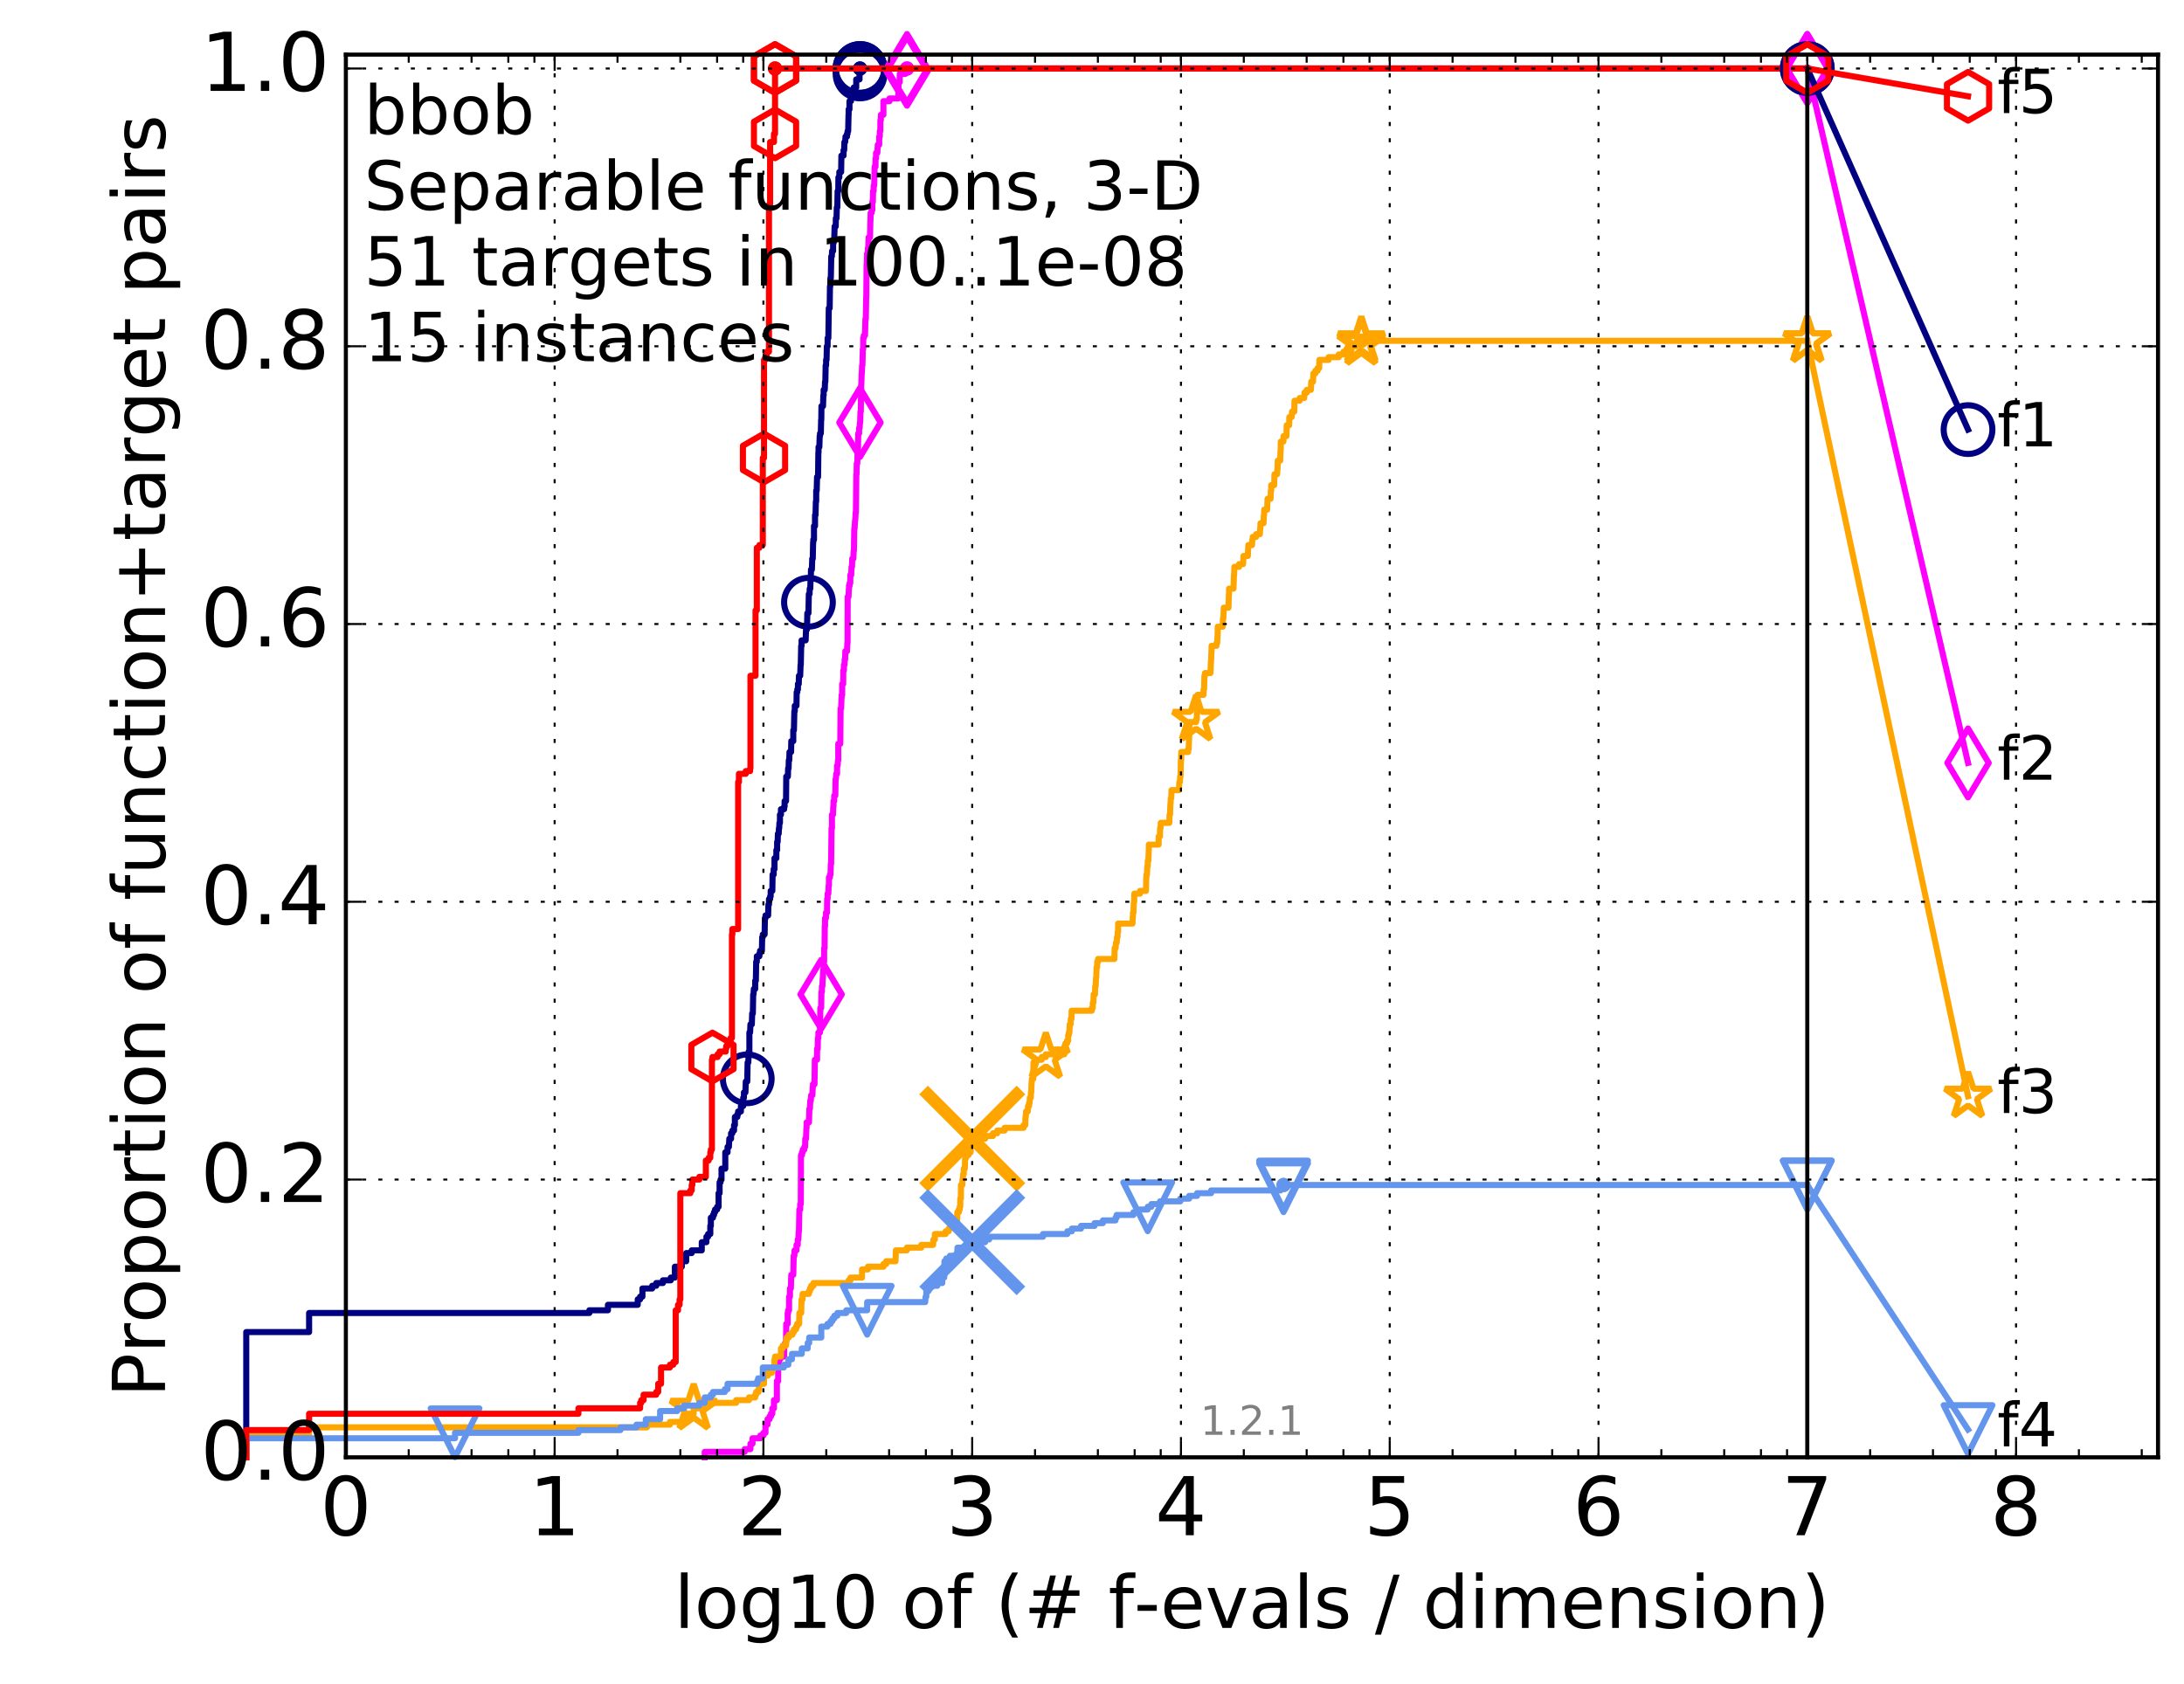 <?xml version="1.0" encoding="utf-8" standalone="no"?>
<!DOCTYPE svg PUBLIC "-//W3C//DTD SVG 1.1//EN"
  "http://www.w3.org/Graphics/SVG/1.1/DTD/svg11.dtd">
<!-- Created with matplotlib (http://matplotlib.org/) -->
<svg height="415pt" version="1.1" viewBox="0 0 538 415" width="538pt" xmlns="http://www.w3.org/2000/svg" xmlns:xlink="http://www.w3.org/1999/xlink">
 <defs>
  <style type="text/css">
*{stroke-linecap:butt;stroke-linejoin:round;stroke-miterlimit:100000;}
  </style>
 </defs>
 <g id="figure_1">
  <g id="patch_1">
   <path d="M 0 415.456 
L 538.8 415.456 
L 538.8 0 
L 0 0 
z
" style="fill:#ffffff;"/>
  </g>
  <g id="axes_1">
   <g id="patch_2">
    <path d="M 85.2 359.056 
L 531.6 359.056 
L 531.6 13.456 
L 85.2 13.456 
z
" style="fill:#ffffff;"/>
   </g>
   <g id="line2d_1">
    <defs>
     <path d="M 0 1.5 
C 0.398 1.5 0.779 1.342 1.061 1.061 
C 1.342 0.779 1.5 0.398 1.5 0 
C 1.5 -0.398 1.342 -0.779 1.061 -1.061 
C 0.779 -1.342 0.398 -1.5 0 -1.5 
C -0.398 -1.5 -0.779 -1.342 -1.061 -1.061 
C -1.342 -0.779 -1.5 -0.398 -1.5 0 
C -1.5 0.398 -1.342 0.779 -1.061 1.061 
C -0.779 1.342 -0.398 1.5 0 1.5 
z
" id="ma61da0dc4e" style="stroke:#000080;stroke-width:0.5;"/>
    </defs>
    <g>
     <use style="fill:#000080;stroke:#000080;stroke-width:0.5;" x="211.863" xlink:href="#ma61da0dc4e" y="16.878"/>
     <use style="fill:#000080;stroke:#000080;stroke-width:0.5;" x="211.863" xlink:href="#ma61da0dc4e" y="16.878"/>
    </g>
   </g>
   <g id="line2d_2">
    <path d="M 60.662 359.056 
L 60.662 328.193 
L 76.144 328.193 
L 76.144 323.497 
L 145.183 323.497 
L 145.183 322.826 
L 149.757 322.826 
L 149.757 321.484 
L 157.094 321.484 
L 157.094 320.142 
L 157.682 320.142 
L 157.682 319.471 
L 158.255 319.471 
L 158.255 317.458 
L 160.664 317.458 
L 160.664 316.787 
L 161.657 316.787 
L 161.657 316.116 
L 163.295 316.116 
L 163.295 315.445 
L 165.238 315.445 
L 165.238 314.774 
L 166.249 314.774 
L 166.249 312.091 
L 167.961 312.091 
L 167.961 310.749 
L 169.033 310.749 
L 169.033 308.736 
L 170.387 308.736 
L 170.387 308.065 
L 172.871 308.065 
L 172.871 306.052 
L 174.017 306.052 
L 174.017 304.71 
L 174.432 304.71 
L 174.432 304.039 
L 174.973 304.039 
L 174.973 302.027 
L 175.107 302.027 
L 175.107 300.014 
L 175.632 300.014 
L 175.632 299.343 
L 175.891 299.343 
L 175.891 298.672 
L 176.146 298.672 
L 176.146 298.001 
L 176.648 298.001 
L 176.648 297.33 
L 177.017 297.33 
L 177.017 293.975 
L 177.26 293.975 
L 177.26 291.292 
L 177.5 291.292 
L 177.5 290.621 
L 177.738 290.621 
L 177.738 287.937 
L 178.663 287.937 
L 178.663 283.911 
L 179.223 283.911 
L 179.223 282.569 
L 179.553 282.569 
L 179.661 280.557 
L 180.091 280.557 
L 180.091 279.215 
L 180.408 279.215 
L 180.408 278.544 
L 180.823 278.544 
L 180.823 277.202 
L 181.028 277.202 
L 181.028 275.189 
L 181.632 275.189 
L 181.632 274.518 
L 181.829 274.518 
L 181.829 273.847 
L 182.508 273.847 
L 182.508 272.505 
L 183.073 272.505 
L 183.073 270.493 
L 183.259 270.493 
L 183.259 269.151 
L 183.625 269.151 
L 183.715 266.467 
L 184.074 266.467 
L 184.163 261.77 
L 184.339 261.77 
L 184.427 259.087 
L 184.602 259.087 
L 184.602 254.39 
L 184.775 254.39 
L 184.861 252.377 
L 185.202 252.377 
L 185.286 249.694 
L 185.454 249.694 
L 185.538 244.997 
L 185.621 244.997 
L 185.704 243.655 
L 186.032 243.655 
L 186.032 241.642 
L 186.195 241.642 
L 186.276 236.946 
L 186.436 236.946 
L 186.436 235.604 
L 187.068 235.604 
L 187.068 234.933 
L 187.223 234.933 
L 187.223 234.262 
L 187.682 234.262 
L 187.757 230.907 
L 187.908 230.907 
L 187.908 230.236 
L 188.353 230.236 
L 188.426 226.211 
L 188.572 226.211 
L 188.572 225.54 
L 189.218 225.54 
L 189.288 222.856 
L 189.429 222.856 
L 189.429 221.514 
L 189.707 221.514 
L 189.707 220.843 
L 189.845 220.843 
L 189.845 219.501 
L 190.253 219.501 
L 190.321 215.476 
L 190.588 215.476 
L 190.588 214.134 
L 190.787 214.134 
L 190.787 211.45 
L 191.243 211.45 
L 191.243 209.437 
L 191.436 209.437 
L 191.436 207.424 
L 191.564 207.424 
L 191.627 205.412 
L 191.817 205.412 
L 191.88 204.07 
L 191.942 204.07 
L 192.005 202.728 
L 192.129 202.728 
L 192.129 200.715 
L 192.376 200.715 
L 192.376 199.373 
L 193.16 199.373 
L 193.16 198.702 
L 193.278 198.702 
L 193.278 197.36 
L 193.629 197.36 
L 193.687 191.322 
L 194.088 191.322 
L 194.145 189.309 
L 194.258 189.309 
L 194.314 187.296 
L 194.427 187.296 
L 194.483 185.283 
L 194.87 185.283 
L 194.925 182.6 
L 195.412 182.6 
L 195.412 179.916 
L 195.572 179.916 
L 195.678 175.219 
L 195.784 175.219 
L 195.784 173.878 
L 196.202 173.878 
L 196.253 170.523 
L 196.407 170.523 
L 196.407 169.852 
L 196.561 169.852 
L 196.561 168.51 
L 196.763 168.51 
L 196.813 166.497 
L 197.113 166.497 
L 197.212 163.813 
L 197.262 163.813 
L 197.36 159.117 
L 197.458 159.117 
L 197.458 157.775 
L 198.461 157.775 
L 198.555 155.091 
L 198.786 155.091 
L 198.878 151.066 
L 199.152 151.066 
L 199.242 146.369 
L 199.422 146.369 
L 199.467 145.027 
L 199.6 145.027 
L 199.689 142.343 
L 199.733 142.343 
L 199.777 140.331 
L 199.996 140.331 
L 200.083 137.647 
L 200.213 137.647 
L 200.3 133.621 
L 200.343 133.621 
L 200.343 132.95 
L 200.514 132.95 
L 200.514 129.596 
L 200.768 129.596 
L 200.768 126.912 
L 200.894 126.912 
L 200.978 123.557 
L 201.061 123.557 
L 201.061 120.873 
L 201.185 120.873 
L 201.268 117.519 
L 201.514 117.519 
L 201.595 111.48 
L 201.636 111.48 
L 201.636 110.138 
L 201.838 110.138 
L 201.918 107.455 
L 201.998 107.455 
L 201.998 106.784 
L 202.196 106.784 
L 202.275 103.429 
L 202.315 103.429 
L 202.354 100.074 
L 202.743 100.074 
L 202.82 97.391 
L 202.897 97.391 
L 202.897 96.049 
L 203.163 96.049 
L 203.239 94.036 
L 203.314 94.036 
L 203.389 90.01 
L 203.501 90.01 
L 203.501 88.668 
L 203.613 88.668 
L 203.687 85.314 
L 203.871 85.314 
L 203.871 83.301 
L 204.054 83.301 
L 204.163 75.921 
L 204.379 75.921 
L 204.45 70.553 
L 204.522 70.553 
L 204.557 68.54 
L 204.664 68.54 
L 204.77 63.173 
L 204.91 63.173 
L 204.98 61.831 
L 205.223 61.831 
L 205.223 59.818 
L 205.361 59.818 
L 205.361 59.147 
L 205.498 59.147 
L 205.6 55.793 
L 205.87 55.793 
L 205.903 53.78 
L 206.07 53.78 
L 206.136 51.096 
L 206.268 51.096 
L 206.334 47.07 
L 206.498 47.07 
L 206.53 43.716 
L 206.757 43.716 
L 206.757 42.374 
L 207.204 42.374 
L 207.267 38.348 
L 207.796 38.348 
L 207.796 37.006 
L 207.95 37.006 
L 208.011 34.993 
L 208.193 34.993 
L 208.283 33.652 
L 208.641 33.652 
L 208.641 32.981 
L 208.789 32.981 
L 208.789 32.31 
L 208.936 32.31 
L 209.023 28.284 
L 209.052 28.284 
L 209.052 26.942 
L 209.255 26.942 
L 209.255 24.929 
L 209.627 24.929 
L 209.627 23.588 
L 209.824 23.588 
L 209.824 22.917 
L 210.297 22.917 
L 210.297 21.575 
L 210.92 21.575 
L 210.92 19.562 
L 211.735 19.562 
L 211.735 18.22 
L 211.863 18.22 
L 211.863 16.878 
L 445.2 16.878 
L 445.2 16.878 
" style="fill:none;stroke:#000080;stroke-linecap:square;stroke-width:1.5;"/>
   </g>
   <g id="line2d_3">
    <defs>
     <path d="M 0 6 
C 1.591 6 3.117 5.368 4.243 4.243 
C 5.368 3.117 6 1.591 6 0 
C 6 -1.591 5.368 -3.117 4.243 -4.243 
C 3.117 -5.368 1.591 -6 0 -6 
C -1.591 -6 -3.117 -5.368 -4.243 -4.243 
C -5.368 -3.117 -6 -1.591 -6 0 
C -6 1.591 -5.368 3.117 -4.243 4.243 
C -3.117 5.368 -1.591 6 0 6 
z
" id="mb17a1ce914" style="stroke:#000080;stroke-width:1.5;"/>
    </defs>
    <g>
     <use style="fill:none;stroke:#000080;stroke-width:1.5;" x="184.074" xlink:href="#mb17a1ce914" y="265.796"/>
     <use style="fill:none;stroke:#000080;stroke-width:1.5;" x="199.152" xlink:href="#mb17a1ce914" y="148.382"/>
     <use style="fill:none;stroke:#000080;stroke-width:1.5;" x="211.863" xlink:href="#mb17a1ce914" y="18.22"/>
     <use style="fill:none;stroke:#000080;stroke-width:1.5;" x="211.863" xlink:href="#mb17a1ce914" y="16.878"/>
     <use style="fill:none;stroke:#000080;stroke-width:1.5;" x="211.863" xlink:href="#mb17a1ce914" y="16.878"/>
     <use style="fill:none;stroke:#000080;stroke-width:1.5;" x="445.2" xlink:href="#mb17a1ce914" y="16.878"/>
    </g>
   </g>
   <g id="line2d_4"/>
   <g id="line2d_5">
    <defs>
     <path d="M 0 1.5 
C 0.398 1.5 0.779 1.342 1.061 1.061 
C 1.342 0.779 1.5 0.398 1.5 0 
C 1.5 -0.398 1.342 -0.779 1.061 -1.061 
C 0.779 -1.342 0.398 -1.5 0 -1.5 
C -0.398 -1.5 -0.779 -1.342 -1.061 -1.061 
C -1.342 -0.779 -1.5 -0.398 -1.5 0 
C -1.5 0.398 -1.342 0.779 -1.061 1.061 
C -0.779 1.342 -0.398 1.5 0 1.5 
z
" id="mfb2cd3f7b7" style="stroke:#ff00ff;stroke-width:0.5;"/>
    </defs>
    <g>
     <use style="fill:#ff00ff;stroke:#ff00ff;stroke-width:0.5;" x="223.431" xlink:href="#mfb2cd3f7b7" y="16.878"/>
     <use style="fill:#ff00ff;stroke:#ff00ff;stroke-width:0.5;" x="223.431" xlink:href="#mfb2cd3f7b7" y="16.878"/>
    </g>
   </g>
   <g id="line2d_6">
    <path d="M 173.594 359.056 
L 173.594 357.714 
L 183.442 357.714 
L 183.442 357.044 
L 184.861 357.044 
L 184.861 355.702 
L 185.371 355.702 
L 185.371 354.36 
L 187.3 354.36 
L 187.3 353.689 
L 188.057 353.689 
L 188.057 353.018 
L 188.572 353.018 
L 188.572 351.005 
L 189.076 351.005 
L 189.076 349.663 
L 189.568 349.663 
L 189.568 348.992 
L 189.914 348.992 
L 189.914 348.321 
L 190.253 348.321 
L 190.253 346.979 
L 190.655 346.979 
L 190.655 344.967 
L 191.372 344.967 
L 191.372 340.27 
L 191.691 340.27 
L 191.691 336.915 
L 191.817 336.915 
L 191.88 334.903 
L 192.191 334.903 
L 192.191 334.232 
L 193.16 334.232 
L 193.16 331.548 
L 193.396 331.548 
L 193.396 330.877 
L 193.629 330.877 
L 193.687 326.18 
L 194.031 326.18 
L 194.031 323.497 
L 194.145 323.497 
L 194.145 322.826 
L 194.371 322.826 
L 194.371 319.471 
L 194.594 319.471 
L 194.594 317.458 
L 194.815 317.458 
L 194.925 314.104 
L 195.412 314.104 
L 195.519 309.407 
L 195.678 309.407 
L 195.731 308.065 
L 196.202 308.065 
L 196.202 306.723 
L 196.51 306.723 
L 196.51 305.381 
L 196.662 305.381 
L 196.763 303.369 
L 196.813 303.369 
L 196.914 298.001 
L 197.113 298.001 
L 197.113 296.659 
L 197.262 296.659 
L 197.311 284.582 
L 197.556 284.582 
L 197.556 283.911 
L 197.749 283.911 
L 197.749 283.24 
L 198.132 283.24 
L 198.132 282.569 
L 198.321 282.569 
L 198.368 280.557 
L 198.555 280.557 
L 198.648 277.873 
L 198.694 277.873 
L 198.694 276.531 
L 199.287 276.531 
L 199.377 273.176 
L 199.511 273.176 
L 199.6 271.164 
L 199.733 271.164 
L 199.821 269.822 
L 200.127 269.822 
L 200.213 267.809 
L 200.256 267.809 
L 200.256 267.138 
L 200.641 267.138 
L 200.726 261.099 
L 201.268 261.099 
L 201.268 258.416 
L 201.432 258.416 
L 201.473 255.732 
L 201.595 255.732 
L 201.595 254.39 
L 201.998 254.39 
L 202.077 248.352 
L 202.275 248.352 
L 202.354 244.326 
L 202.471 244.326 
L 202.471 242.984 
L 202.588 242.984 
L 202.666 240.971 
L 202.704 240.971 
L 202.781 238.958 
L 202.858 238.958 
L 202.858 236.946 
L 203.011 236.946 
L 203.011 233.591 
L 203.125 233.591 
L 203.163 228.223 
L 203.239 228.223 
L 203.239 226.211 
L 203.464 226.211 
L 203.464 224.869 
L 203.724 224.869 
L 203.761 221.514 
L 203.871 221.514 
L 203.871 220.172 
L 204.054 220.172 
L 204.126 218.159 
L 204.199 218.159 
L 204.199 216.147 
L 204.45 216.147 
L 204.45 215.476 
L 204.593 215.476 
L 204.664 212.792 
L 204.735 212.792 
L 204.84 204.07 
L 204.945 204.07 
L 204.945 200.715 
L 205.189 200.715 
L 205.258 198.702 
L 205.326 198.702 
L 205.326 197.36 
L 205.498 197.36 
L 205.498 196.018 
L 205.769 196.018 
L 205.836 191.993 
L 205.903 191.993 
L 206.003 190.651 
L 206.202 190.651 
L 206.202 188.638 
L 206.334 188.638 
L 206.433 187.296 
L 206.498 187.296 
L 206.498 183.271 
L 206.982 183.271 
L 207.077 174.548 
L 207.204 174.548 
L 207.298 171.865 
L 207.33 171.865 
L 207.33 171.194 
L 207.455 171.194 
L 207.455 168.51 
L 207.704 168.51 
L 207.735 165.155 
L 207.888 165.155 
L 207.888 163.813 
L 208.041 163.813 
L 208.071 162.472 
L 208.193 162.472 
L 208.223 160.459 
L 208.641 160.459 
L 208.73 158.446 
L 208.789 158.446 
L 208.818 147.04 
L 209.023 147.04 
L 209.11 145.027 
L 209.139 145.027 
L 209.139 144.356 
L 209.284 144.356 
L 209.284 143.685 
L 209.456 143.685 
L 209.456 141.673 
L 209.683 141.673 
L 209.768 139.66 
L 209.88 139.66 
L 209.936 137.647 
L 210.214 137.647 
L 210.297 135.634 
L 210.352 135.634 
L 210.434 130.267 
L 210.516 130.267 
L 210.624 128.254 
L 210.678 128.254 
L 210.786 126.241 
L 210.84 126.241 
L 210.947 116.848 
L 211.001 116.848 
L 211.054 114.164 
L 211.186 114.164 
L 211.266 110.809 
L 211.344 110.809 
L 211.423 106.784 
L 211.631 106.784 
L 211.631 105.442 
L 211.76 105.442 
L 211.838 104.1 
L 211.889 104.1 
L 211.966 101.416 
L 212.042 101.416 
L 212.144 94.707 
L 212.169 94.707 
L 212.27 92.023 
L 212.295 92.023 
L 212.37 90.01 
L 212.445 90.01 
L 212.545 85.985 
L 212.644 85.985 
L 212.644 83.301 
L 212.792 83.301 
L 212.792 82.63 
L 213.086 82.63 
L 213.183 78.604 
L 213.279 78.604 
L 213.375 73.237 
L 213.399 73.237 
L 213.471 65.186 
L 213.518 65.186 
L 213.59 62.502 
L 213.779 62.502 
L 213.779 61.16 
L 213.896 61.16 
L 213.966 58.476 
L 214.314 58.476 
L 214.405 54.451 
L 214.428 54.451 
L 214.474 52.438 
L 214.701 52.438 
L 214.701 51.767 
L 214.881 51.767 
L 214.881 49.754 
L 215.015 49.754 
L 215.059 47.07 
L 215.214 47.07 
L 215.214 45.728 
L 215.347 45.728 
L 215.456 41.032 
L 215.673 41.032 
L 215.673 39.019 
L 215.803 39.019 
L 215.803 37.677 
L 216.123 37.677 
L 216.228 35.664 
L 216.584 35.664 
L 216.584 33.652 
L 216.729 33.652 
L 216.729 32.31 
L 216.852 32.31 
L 216.873 29.626 
L 216.975 29.626 
L 216.995 28.284 
L 217.618 28.284 
L 217.618 24.929 
L 219.113 24.929 
L 219.113 24.258 
L 221.301 24.258 
L 221.351 20.233 
L 221.634 20.233 
L 221.634 18.22 
L 222.999 18.22 
L 222.999 17.549 
L 223.431 17.549 
L 223.431 16.878 
L 445.2 16.878 
L 445.2 16.878 
" style="fill:none;stroke:#ff00ff;stroke-linecap:square;stroke-width:1.5;"/>
   </g>
   <g id="line2d_7">
    <defs>
     <path d="M -0 8.485 
L 5.091 0 
L 0 -8.485 
L -5.091 -0 
z
" id="m5febf53873" style="stroke:#ff00ff;stroke-linejoin:miter;stroke-width:1.5;"/>
    </defs>
    <g>
     <use style="fill:none;stroke:#ff00ff;stroke-linejoin:miter;stroke-width:1.5;" x="202.275" xlink:href="#m5febf53873" y="244.997"/>
     <use style="fill:none;stroke:#ff00ff;stroke-linejoin:miter;stroke-width:1.5;" x="211.838" xlink:href="#m5febf53873" y="104.1"/>
     <use style="fill:none;stroke:#ff00ff;stroke-linejoin:miter;stroke-width:1.5;" x="223.431" xlink:href="#m5febf53873" y="17.549"/>
     <use style="fill:none;stroke:#ff00ff;stroke-linejoin:miter;stroke-width:1.5;" x="223.431" xlink:href="#m5febf53873" y="16.878"/>
     <use style="fill:none;stroke:#ff00ff;stroke-linejoin:miter;stroke-width:1.5;" x="445.2" xlink:href="#m5febf53873" y="16.878"/>
    </g>
   </g>
   <g id="line2d_8"/>
   <g id="line2d_9">
    <defs>
     <path d="M 0 1.5 
C 0.398 1.5 0.779 1.342 1.061 1.061 
C 1.342 0.779 1.5 0.398 1.5 0 
C 1.5 -0.398 1.342 -0.779 1.061 -1.061 
C 0.779 -1.342 0.398 -1.5 0 -1.5 
C -0.398 -1.5 -0.779 -1.342 -1.061 -1.061 
C -1.342 -0.779 -1.5 -0.398 -1.5 0 
C -1.5 0.398 -1.342 0.779 -1.061 1.061 
C -0.779 1.342 -0.398 1.5 0 1.5 
z
" id="m3507387719" style="stroke:#ffa500;stroke-width:0.5;"/>
    </defs>
    <g>
     <use style="fill:#ffa500;stroke:#ffa500;stroke-width:0.5;" x="335.344" xlink:href="#m3507387719" y="83.972"/>
     <use style="fill:#ffa500;stroke:#ffa500;stroke-width:0.5;" x="335.344" xlink:href="#m3507387719" y="83.972"/>
    </g>
   </g>
   <g id="line2d_10">
    <path d="M 60.662 359.056 
L 60.662 353.689 
L 76.144 353.689 
L 76.144 351.676 
L 159.358 351.676 
L 159.358 351.005 
L 165.031 351.005 
L 165.031 350.334 
L 168.503 350.334 
L 168.503 349.663 
L 169.551 349.663 
L 169.551 348.321 
L 170.875 348.321 
L 170.875 346.979 
L 173.452 346.979 
L 173.452 345.638 
L 181.332 345.638 
L 181.332 344.967 
L 184.515 344.967 
L 184.515 344.296 
L 186.032 344.296 
L 186.032 343.625 
L 186.276 343.625 
L 186.276 342.954 
L 186.833 342.954 
L 186.833 342.283 
L 186.99 342.283 
L 187.068 340.941 
L 188.206 340.941 
L 188.206 338.928 
L 189.147 338.928 
L 189.147 338.257 
L 190.118 338.257 
L 190.118 337.586 
L 190.388 337.586 
L 190.388 336.915 
L 190.721 336.915 
L 190.787 334.903 
L 190.918 334.903 
L 190.918 334.232 
L 192.376 334.232 
L 192.376 332.219 
L 192.802 332.219 
L 192.802 331.548 
L 193.629 331.548 
L 193.629 330.206 
L 193.802 330.206 
L 193.802 329.535 
L 194.314 329.535 
L 194.314 328.864 
L 195.197 328.864 
L 195.197 328.193 
L 195.572 328.193 
L 195.572 327.522 
L 196.098 327.522 
L 196.098 326.851 
L 196.356 326.851 
L 196.356 326.18 
L 196.864 326.18 
L 196.914 323.497 
L 197.36 323.497 
L 197.458 320.142 
L 197.701 320.142 
L 197.701 318.8 
L 199.242 318.8 
L 199.242 318.129 
L 199.511 318.129 
L 199.511 317.458 
L 199.821 317.458 
L 199.821 316.787 
L 200.385 316.787 
L 200.385 316.116 
L 209.052 316.116 
L 209.052 315.445 
L 209.513 315.445 
L 209.513 314.774 
L 212.345 314.774 
L 212.345 312.762 
L 213.802 312.762 
L 213.802 312.091 
L 217.638 312.091 
L 217.638 311.42 
L 218.302 311.42 
L 218.302 310.749 
L 220.601 310.749 
L 220.687 308.065 
L 223.385 308.065 
L 223.385 307.394 
L 226.944 307.394 
L 226.944 306.723 
L 229.853 306.723 
L 229.944 305.381 
L 230.295 305.381 
L 230.295 304.039 
L 232.951 304.039 
L 232.951 303.369 
L 233.696 303.369 
L 233.696 302.698 
L 234.06 302.698 
L 234.06 301.356 
L 235.75 301.356 
L 235.821 298.672 
L 236.203 298.672 
L 236.203 298.001 
L 236.409 298.001 
L 236.409 297.33 
L 236.546 297.33 
L 236.546 295.317 
L 236.698 295.317 
L 236.715 291.963 
L 237.05 291.963 
L 237.099 290.621 
L 237.166 290.621 
L 237.256 289.279 
L 237.404 289.279 
L 237.42 287.937 
L 237.664 287.937 
L 237.752 285.253 
L 237.977 285.253 
L 237.977 284.582 
L 238.582 284.582 
L 238.582 283.911 
L 239.11 283.911 
L 239.11 281.899 
L 239.269 281.899 
L 239.314 280.557 
L 242.666 280.557 
L 242.666 279.886 
L 244.588 279.886 
L 244.588 279.215 
L 245.641 279.215 
L 245.641 278.544 
L 247.474 278.544 
L 247.474 277.873 
L 252.137 277.873 
L 252.137 277.202 
L 252.548 277.202 
L 252.61 275.189 
L 252.692 275.189 
L 252.754 273.847 
L 253.186 273.847 
L 253.246 272.505 
L 253.49 272.505 
L 253.49 271.834 
L 253.613 271.834 
L 253.684 270.493 
L 253.904 270.493 
L 253.958 269.151 
L 254.024 269.151 
L 254.125 266.467 
L 254.183 266.467 
L 254.183 265.796 
L 254.527 265.796 
L 254.584 261.77 
L 254.945 261.77 
L 254.945 261.099 
L 256.614 261.099 
L 256.614 260.429 
L 257.628 260.429 
L 257.628 259.758 
L 262.183 259.758 
L 262.223 257.745 
L 262.448 257.745 
L 262.448 257.074 
L 262.857 257.074 
L 262.857 256.403 
L 263.135 256.403 
L 263.135 255.061 
L 263.289 255.061 
L 263.289 254.39 
L 263.438 254.39 
L 263.509 252.377 
L 263.736 252.377 
L 263.774 251.035 
L 263.946 251.035 
L 263.984 249.023 
L 268.948 249.023 
L 268.948 248.352 
L 269.177 248.352 
L 269.207 247.01 
L 269.348 247.01 
L 269.407 244.997 
L 269.73 244.997 
L 269.795 242.984 
L 269.902 242.984 
L 269.986 240.971 
L 270.039 240.971 
L 270.124 238.288 
L 270.266 238.288 
L 270.294 236.946 
L 270.492 236.946 
L 270.492 236.275 
L 274.507 236.275 
L 274.583 233.591 
L 274.815 233.591 
L 274.91 232.249 
L 275.089 232.249 
L 275.154 230.907 
L 275.289 230.907 
L 275.334 229.565 
L 275.424 229.565 
L 275.446 227.553 
L 278.975 227.553 
L 279.071 225.54 
L 279.09 225.54 
L 279.09 224.869 
L 279.204 224.869 
L 279.311 222.185 
L 279.388 222.185 
L 279.425 220.172 
L 280.815 220.172 
L 280.815 219.501 
L 282.299 219.501 
L 282.365 216.147 
L 282.414 216.147 
L 282.414 215.476 
L 282.547 215.476 
L 282.616 213.463 
L 282.72 213.463 
L 282.736 212.121 
L 282.882 212.121 
L 282.979 209.437 
L 282.994 209.437 
L 282.995 208.095 
L 285.409 208.095 
L 285.437 206.083 
L 285.736 206.083 
L 285.766 204.07 
L 285.874 204.07 
L 285.939 202.728 
L 288.039 202.728 
L 288.112 200.715 
L 288.214 200.715 
L 288.315 198.031 
L 288.344 198.031 
L 288.413 196.689 
L 288.513 196.689 
L 288.588 194.677 
L 290.411 194.677 
L 290.52 192.664 
L 290.66 192.664 
L 290.718 191.322 
L 290.817 191.322 
L 290.895 187.296 
L 290.951 187.296 
L 290.984 185.283 
L 292.679 185.283 
L 292.679 184.613 
L 292.814 184.613 
L 292.917 181.929 
L 292.928 181.929 
L 292.996 178.574 
L 293.063 178.574 
L 293.063 177.903 
L 294.645 177.903 
L 294.645 177.232 
L 294.815 177.232 
L 294.879 173.878 
L 294.936 173.878 
L 295.001 171.194 
L 296.478 171.194 
L 296.487 169.852 
L 296.609 169.852 
L 296.694 166.497 
L 296.832 166.497 
L 296.832 165.826 
L 298.188 165.826 
L 298.285 163.143 
L 298.317 163.143 
L 298.428 160.459 
L 298.436 160.459 
L 298.46 159.117 
L 299.664 159.117 
L 299.664 158.446 
L 299.836 158.446 
L 299.94 156.433 
L 299.955 156.433 
L 299.97 154.42 
L 301.193 154.42 
L 301.252 152.408 
L 301.356 152.408 
L 301.461 149.724 
L 302.623 149.724 
L 302.721 146.369 
L 302.767 146.369 
L 302.767 145.027 
L 303.858 145.027 
L 303.965 141.673 
L 304.003 141.673 
L 304.076 139.66 
L 305.229 139.66 
L 305.229 138.989 
L 306.215 138.989 
L 306.322 136.976 
L 307.394 136.976 
L 307.468 134.963 
L 307.505 134.963 
L 307.505 134.292 
L 308.428 134.292 
L 308.485 132.95 
L 308.585 132.95 
L 308.585 132.279 
L 309.431 132.279 
L 309.431 131.608 
L 310.348 131.608 
L 310.414 130.267 
L 310.459 130.267 
L 310.501 128.925 
L 311.245 128.925 
L 311.332 126.912 
L 311.399 126.912 
L 311.421 125.57 
L 312.14 125.57 
L 312.24 122.886 
L 312.996 122.886 
L 313.052 120.873 
L 313.143 120.873 
L 313.146 119.532 
L 313.887 119.532 
L 313.95 116.848 
L 314.593 116.848 
L 314.679 115.506 
L 314.709 115.506 
L 314.759 113.493 
L 315.361 113.493 
L 315.452 110.809 
L 315.478 110.809 
L 315.511 108.797 
L 316.153 108.797 
L 316.178 107.455 
L 316.894 107.455 
L 316.964 104.771 
L 317.559 104.771 
L 317.609 102.758 
L 318.182 102.758 
L 318.269 101.416 
L 318.829 101.416 
L 318.879 98.733 
L 320.163 98.733 
L 320.163 98.062 
L 321.275 98.062 
L 321.355 96.72 
L 321.903 96.72 
L 321.903 96.049 
L 322.921 96.049 
L 323.006 94.036 
L 323.448 94.036 
L 323.533 92.023 
L 324.014 92.023 
L 324.014 91.352 
L 324.567 91.352 
L 324.567 90.681 
L 324.968 90.681 
L 325.021 88.668 
L 327.278 88.668 
L 327.278 87.998 
L 329.787 87.998 
L 329.787 87.327 
L 330.95 87.327 
L 330.95 86.656 
L 331.702 86.656 
L 331.702 85.985 
L 332.033 85.985 
L 332.033 85.314 
L 334.13 85.314 
L 334.13 84.643 
L 335.344 84.643 
L 335.344 83.972 
L 445.2 83.972 
L 445.2 83.972 
" style="fill:none;stroke:#ffa500;stroke-linecap:square;stroke-width:1.5;"/>
   </g>
   <g id="line2d_11">
    <defs>
     <path d="M 0 -6 
L -1.347 -1.854 
L -5.706 -1.854 
L -2.18 0.708 
L -3.527 4.854 
L -0 2.292 
L 3.527 4.854 
L 2.18 0.708 
L 5.706 -1.854 
L 1.347 -1.854 
z
" id="m71cf3bde08" style="stroke:#ffa500;stroke-linejoin:bevel;stroke-width:1.5;"/>
    </defs>
    <g>
     <use style="fill:none;stroke:#ffa500;stroke-linejoin:bevel;stroke-width:1.5;" x="170.875" xlink:href="#m71cf3bde08" y="346.979"/>
     <use style="fill:none;stroke:#ffa500;stroke-linejoin:bevel;stroke-width:1.5;" x="257.628" xlink:href="#m71cf3bde08" y="260.429"/>
     <use style="fill:none;stroke:#ffa500;stroke-linejoin:bevel;stroke-width:1.5;" x="294.645" xlink:href="#m71cf3bde08" y="177.232"/>
     <use style="fill:none;stroke:#ffa500;stroke-linejoin:bevel;stroke-width:1.5;" x="335.344" xlink:href="#m71cf3bde08" y="84.643"/>
     <use style="fill:none;stroke:#ffa500;stroke-linejoin:bevel;stroke-width:1.5;" x="335.344" xlink:href="#m71cf3bde08" y="83.972"/>
     <use style="fill:none;stroke:#ffa500;stroke-linejoin:bevel;stroke-width:1.5;" x="445.2" xlink:href="#m71cf3bde08" y="83.972"/>
    </g>
   </g>
   <g id="line2d_12"/>
   <g id="line2d_13">
    <path clip-path="url(#p0581281891)" d="M 239.501 280.557 
" style="fill:none;stroke:#ffa500;stroke-linecap:square;"/>
    <defs>
     <path d="M -12 12 
L 12 -12 
M -12 -12 
L 12 12 
" id="m58c6056937" style="stroke:#ffa500;stroke-width:3.0;"/>
    </defs>
    <g clip-path="url(#p0581281891)">
     <use style="fill:#ffa500;stroke:#ffa500;stroke-width:3.0;" x="239.501" xlink:href="#m58c6056937" y="280.557"/>
    </g>
   </g>
   <g id="line2d_14">
    <defs>
     <path d="M 0 1.5 
C 0.398 1.5 0.779 1.342 1.061 1.061 
C 1.342 0.779 1.5 0.398 1.5 0 
C 1.5 -0.398 1.342 -0.779 1.061 -1.061 
C 0.779 -1.342 0.398 -1.5 0 -1.5 
C -0.398 -1.5 -0.779 -1.342 -1.061 -1.061 
C -1.342 -0.779 -1.5 -0.398 -1.5 0 
C -1.5 0.398 -1.342 0.779 -1.061 1.061 
C -0.779 1.342 -0.398 1.5 0 1.5 
z
" id="m28a6638a02" style="stroke:#6495ed;stroke-width:0.5;"/>
    </defs>
    <g>
     <use style="fill:#6495ed;stroke:#6495ed;stroke-width:0.5;" x="316.185" xlink:href="#m28a6638a02" y="291.963"/>
     <use style="fill:#6495ed;stroke:#6495ed;stroke-width:0.5;" x="316.185" xlink:href="#m28a6638a02" y="291.963"/>
    </g>
   </g>
   <g id="line2d_15">
    <path d="M 60.662 359.056 
L 60.662 354.36 
L 112.091 354.36 
L 112.091 353.018 
L 142.489 353.018 
L 142.489 352.347 
L 152.842 352.347 
L 152.842 351.676 
L 156.794 351.676 
L 156.794 351.005 
L 159.087 351.005 
L 159.087 349.663 
L 162.608 349.663 
L 162.608 347.65 
L 166.834 347.65 
L 166.834 346.979 
L 168.503 346.979 
L 168.503 346.309 
L 172.276 346.309 
L 172.276 345.638 
L 173.594 345.638 
L 173.594 344.296 
L 175.107 344.296 
L 175.107 343.625 
L 175.632 343.625 
L 175.632 342.954 
L 178.55 342.954 
L 178.55 342.283 
L 179.223 342.283 
L 179.223 340.941 
L 186.516 340.941 
L 186.516 340.27 
L 186.754 340.27 
L 186.754 339.599 
L 187.908 339.599 
L 187.908 336.915 
L 193.101 336.915 
L 193.101 336.244 
L 194.202 336.244 
L 194.202 334.903 
L 195.088 334.903 
L 195.088 333.561 
L 197.507 333.561 
L 197.507 332.219 
L 198.97 332.219 
L 198.97 330.877 
L 199.332 330.877 
L 199.332 329.535 
L 202.315 329.535 
L 202.315 326.851 
L 203.835 326.851 
L 203.835 326.18 
L 204.593 326.18 
L 204.593 325.509 
L 205.05 325.509 
L 205.05 324.839 
L 205.532 324.839 
L 205.532 324.168 
L 206.268 324.168 
L 206.268 323.497 
L 208.463 323.497 
L 208.463 322.826 
L 213.614 322.826 
L 213.614 320.813 
L 227.914 320.813 
L 228.014 319.471 
L 228.188 319.471 
L 228.188 318.129 
L 228.7 318.129 
L 228.712 316.787 
L 230.894 316.787 
L 230.894 316.116 
L 232.117 316.116 
L 232.117 314.774 
L 232.599 314.774 
L 232.65 310.749 
L 233.09 310.749 
L 233.09 310.078 
L 233.993 310.078 
L 233.993 309.407 
L 235.803 309.407 
L 235.865 307.394 
L 237.873 307.394 
L 237.873 306.723 
L 239.493 306.723 
L 239.493 306.052 
L 242.672 306.052 
L 242.672 305.381 
L 243.669 305.381 
L 243.669 304.71 
L 256.923 304.71 
L 256.923 304.039 
L 262.927 304.039 
L 262.927 303.369 
L 264.036 303.369 
L 264.036 302.698 
L 266.294 302.698 
L 266.294 302.027 
L 269.636 302.027 
L 269.636 301.356 
L 271.678 301.356 
L 271.678 300.685 
L 274.788 300.685 
L 274.788 300.014 
L 275.068 300.014 
L 275.068 299.343 
L 279.204 299.343 
L 279.204 298.672 
L 280.307 298.672 
L 280.307 298.001 
L 282.724 298.001 
L 282.724 297.33 
L 283.624 297.33 
L 283.624 296.659 
L 285.751 296.659 
L 285.751 295.988 
L 290.751 295.988 
L 290.751 295.317 
L 292.937 295.317 
L 292.937 294.646 
L 294.881 294.646 
L 294.881 293.975 
L 298.342 293.975 
L 298.342 293.304 
L 315.445 293.304 
L 315.445 292.634 
L 316.185 292.634 
L 316.185 291.963 
L 445.2 291.963 
L 445.2 291.963 
" style="fill:none;stroke:#6495ed;stroke-linecap:square;stroke-width:1.5;"/>
   </g>
   <g id="line2d_16">
    <defs>
     <path d="M -0 6 
L 6 -6 
L -6 -6 
z
" id="m923d6aa2a6" style="stroke:#6495ed;stroke-linejoin:miter;stroke-width:1.5;"/>
    </defs>
    <g>
     <use style="fill:none;stroke:#6495ed;stroke-linejoin:miter;stroke-width:1.5;" x="112.091" xlink:href="#m923d6aa2a6" y="353.018"/>
     <use style="fill:none;stroke:#6495ed;stroke-linejoin:miter;stroke-width:1.5;" x="213.614" xlink:href="#m923d6aa2a6" y="322.826"/>
     <use style="fill:none;stroke:#6495ed;stroke-linejoin:miter;stroke-width:1.5;" x="282.724" xlink:href="#m923d6aa2a6" y="297.33"/>
     <use style="fill:none;stroke:#6495ed;stroke-linejoin:miter;stroke-width:1.5;" x="316.185" xlink:href="#m923d6aa2a6" y="292.634"/>
     <use style="fill:none;stroke:#6495ed;stroke-linejoin:miter;stroke-width:1.5;" x="316.185" xlink:href="#m923d6aa2a6" y="291.963"/>
     <use style="fill:none;stroke:#6495ed;stroke-linejoin:miter;stroke-width:1.5;" x="445.2" xlink:href="#m923d6aa2a6" y="291.963"/>
    </g>
   </g>
   <g id="line2d_17"/>
   <g id="line2d_18">
    <path clip-path="url(#p0581281891)" d="M 239.501 306.052 
" style="fill:none;stroke:#6495ed;stroke-linecap:square;"/>
    <defs>
     <path d="M -12 12 
L 12 -12 
M -12 -12 
L 12 12 
" id="m1df6abca8c" style="stroke:#6495ed;stroke-width:3.0;"/>
    </defs>
    <g clip-path="url(#p0581281891)">
     <use style="fill:#6495ed;stroke:#6495ed;stroke-width:3.0;" x="239.501" xlink:href="#m1df6abca8c" y="306.052"/>
    </g>
   </g>
   <g id="line2d_19">
    <defs>
     <path d="M 0 1.5 
C 0.398 1.5 0.779 1.342 1.061 1.061 
C 1.342 0.779 1.5 0.398 1.5 0 
C 1.5 -0.398 1.342 -0.779 1.061 -1.061 
C 0.779 -1.342 0.398 -1.5 0 -1.5 
C -0.398 -1.5 -0.779 -1.342 -1.061 -1.061 
C -1.342 -0.779 -1.5 -0.398 -1.5 0 
C -1.5 0.398 -1.342 0.779 -1.061 1.061 
C -0.779 1.342 -0.398 1.5 0 1.5 
z
" id="m296268451d" style="stroke:#ff0000;stroke-width:0.5;"/>
    </defs>
    <g>
     <use style="fill:#ff0000;stroke:#ff0000;stroke-width:0.5;" x="190.918" xlink:href="#m296268451d" y="16.878"/>
     <use style="fill:#ff0000;stroke:#ff0000;stroke-width:0.5;" x="190.918" xlink:href="#m296268451d" y="16.878"/>
    </g>
   </g>
   <g id="line2d_20">
    <path d="M 60.662 359.056 
L 60.662 352.347 
L 76.144 352.347 
L 76.144 348.321 
L 142.489 348.321 
L 142.489 346.979 
L 157.682 346.979 
L 157.682 345.638 
L 157.97 345.638 
L 157.97 344.967 
L 158.536 344.967 
L 158.536 343.625 
L 161.657 343.625 
L 161.657 342.954 
L 162.137 342.954 
L 162.137 340.941 
L 162.839 340.941 
L 162.839 336.915 
L 165.031 336.915 
L 165.031 336.244 
L 165.85 336.244 
L 165.85 335.574 
L 166.446 335.574 
L 166.446 322.826 
L 167.026 322.826 
L 167.026 321.484 
L 167.405 321.484 
L 167.405 320.142 
L 167.592 320.142 
L 167.592 293.975 
L 170.056 293.975 
L 170.056 293.304 
L 170.387 293.304 
L 170.387 291.963 
L 170.551 291.963 
L 170.551 290.621 
L 172.276 290.621 
L 172.276 289.95 
L 173.877 289.95 
L 173.877 285.924 
L 174.569 285.924 
L 174.569 285.253 
L 174.973 285.253 
L 174.973 283.911 
L 175.107 283.911 
L 175.107 283.24 
L 175.371 283.24 
L 175.371 261.099 
L 175.502 261.099 
L 175.502 260.429 
L 176.772 260.429 
L 176.772 259.758 
L 177.26 259.758 
L 177.26 259.087 
L 178.777 259.087 
L 178.777 258.416 
L 178.889 258.416 
L 178.889 257.745 
L 179.223 257.745 
L 179.223 257.074 
L 179.984 257.074 
L 179.984 255.732 
L 180.302 255.732 
L 180.302 230.236 
L 180.408 230.236 
L 180.408 228.894 
L 181.829 228.894 
L 181.829 192.664 
L 182.025 192.664 
L 182.025 190.651 
L 183.715 190.651 
L 183.715 189.98 
L 184.775 189.98 
L 184.775 189.309 
L 184.861 189.309 
L 184.861 166.497 
L 186.114 166.497 
L 186.114 150.395 
L 186.436 150.395 
L 186.436 134.963 
L 187.068 134.963 
L 187.068 134.292 
L 187.908 134.292 
L 187.908 112.822 
L 188.206 112.822 
L 188.206 88.668 
L 188.499 88.668 
L 188.499 87.998 
L 188.861 87.998 
L 188.861 86.656 
L 189.429 86.656 
L 189.429 50.425 
L 189.707 50.425 
L 189.707 34.993 
L 190.655 34.993 
L 190.655 32.981 
L 190.918 32.981 
L 190.918 16.878 
L 445.2 16.878 
" style="fill:none;stroke:#ff0000;stroke-linecap:square;stroke-width:1.5;"/>
   </g>
   <g id="line2d_21">
    <defs>
     <path d="M 0 -6 
L -5.196 -3 
L -5.196 3 
L -0 6 
L 5.196 3 
L 5.196 -3 
z
" id="m06ea47b610" style="stroke:#ff0000;stroke-linejoin:miter;stroke-width:1.5;"/>
    </defs>
    <g>
     <use style="fill:none;stroke:#ff0000;stroke-linejoin:miter;stroke-width:1.5;" x="175.502" xlink:href="#m06ea47b610" y="260.429"/>
     <use style="fill:none;stroke:#ff0000;stroke-linejoin:miter;stroke-width:1.5;" x="188.206" xlink:href="#m06ea47b610" y="112.822"/>
     <use style="fill:none;stroke:#ff0000;stroke-linejoin:miter;stroke-width:1.5;" x="190.918" xlink:href="#m06ea47b610" y="32.981"/>
     <use style="fill:none;stroke:#ff0000;stroke-linejoin:miter;stroke-width:1.5;" x="190.918" xlink:href="#m06ea47b610" y="16.878"/>
     <use style="fill:none;stroke:#ff0000;stroke-linejoin:miter;stroke-width:1.5;" x="190.918" xlink:href="#m06ea47b610" y="16.878"/>
     <use style="fill:none;stroke:#ff0000;stroke-linejoin:miter;stroke-width:1.5;" x="445.2" xlink:href="#m06ea47b610" y="16.878"/>
    </g>
   </g>
   <g id="line2d_22"/>
   <g id="line2d_23">
    <path d="M 445.2 291.963 
L 484.8 352.213 
" style="fill:none;stroke:#6495ed;stroke-linecap:square;stroke-width:1.5;"/>
    <g>
     <use style="fill:none;stroke:#6495ed;stroke-linejoin:miter;stroke-width:1.5;" x="445.2" xlink:href="#m923d6aa2a6" y="291.963"/>
     <use style="fill:none;stroke:#6495ed;stroke-linejoin:miter;stroke-width:1.5;" x="484.8" xlink:href="#m923d6aa2a6" y="352.213"/>
    </g>
   </g>
   <g id="line2d_24">
    <path d="M 445.2 83.972 
L 484.8 270.09 
" style="fill:none;stroke:#ffa500;stroke-linecap:square;stroke-width:1.5;"/>
    <g>
     <use style="fill:none;stroke:#ffa500;stroke-linejoin:bevel;stroke-width:1.5;" x="445.2" xlink:href="#m71cf3bde08" y="83.972"/>
     <use style="fill:none;stroke:#ffa500;stroke-linejoin:bevel;stroke-width:1.5;" x="484.8" xlink:href="#m71cf3bde08" y="270.09"/>
    </g>
   </g>
   <g id="line2d_25">
    <path d="M 445.2 16.878 
L 484.8 187.967 
" style="fill:none;stroke:#ff00ff;stroke-linecap:square;stroke-width:1.5;"/>
    <g>
     <use style="fill:none;stroke:#ff00ff;stroke-linejoin:miter;stroke-width:1.5;" x="445.2" xlink:href="#m5febf53873" y="16.878"/>
     <use style="fill:none;stroke:#ff00ff;stroke-linejoin:miter;stroke-width:1.5;" x="484.8" xlink:href="#m5febf53873" y="187.967"/>
    </g>
   </g>
   <g id="line2d_26">
    <path d="M 445.2 16.878 
L 484.8 105.844 
" style="fill:none;stroke:#000080;stroke-linecap:square;stroke-width:1.5;"/>
    <g>
     <use style="fill:none;stroke:#000080;stroke-width:1.5;" x="445.2" xlink:href="#mb17a1ce914" y="16.878"/>
     <use style="fill:none;stroke:#000080;stroke-width:1.5;" x="484.8" xlink:href="#mb17a1ce914" y="105.844"/>
    </g>
   </g>
   <g id="line2d_27">
    <path d="M 445.2 16.878 
L 484.8 23.722 
" style="fill:none;stroke:#ff0000;stroke-linecap:square;stroke-width:1.5;"/>
    <g>
     <use style="fill:none;stroke:#ff0000;stroke-linejoin:miter;stroke-width:1.5;" x="445.2" xlink:href="#m06ea47b610" y="16.878"/>
     <use style="fill:none;stroke:#ff0000;stroke-linejoin:miter;stroke-width:1.5;" x="484.8" xlink:href="#m06ea47b610" y="23.722"/>
    </g>
   </g>
   <g id="line2d_28">
    <path d="M 445.2 359.056 
L 445.2 16.878 
" style="fill:none;stroke:#000000;stroke-linecap:square;"/>
   </g>
   <g id="patch_3">
    <path d="M 85.2 13.456 
L 531.6 13.456 
" style="fill:none;stroke:#000000;stroke-linecap:square;stroke-linejoin:miter;"/>
   </g>
   <g id="patch_4">
    <path d="M 531.6 359.056 
L 531.6 13.456 
" style="fill:none;stroke:#000000;stroke-linecap:square;stroke-linejoin:miter;"/>
   </g>
   <g id="patch_5">
    <path d="M 85.2 359.056 
L 531.6 359.056 
" style="fill:none;stroke:#000000;stroke-linecap:square;stroke-linejoin:miter;"/>
   </g>
   <g id="patch_6">
    <path d="M 85.2 359.056 
L 85.2 13.456 
" style="fill:none;stroke:#000000;stroke-linecap:square;stroke-linejoin:miter;"/>
   </g>
   <g id="matplotlib.axis_1">
    <g id="xtick_1">
     <g id="line2d_29">
      <path clip-path="url(#p0581281891)" d="M 85.2 359.056 
L 85.2 13.456 
" style="fill:none;stroke:#000000;stroke-dasharray:1,3;stroke-dashoffset:0.0;stroke-width:0.5;"/>
     </g>
     <g id="line2d_30">
      <defs>
       <path d="M 0 0 
L 0 -4 
" id="m207e977ea0" style="stroke:#000000;stroke-width:0.5;"/>
      </defs>
      <g>
       <use style="stroke:#000000;stroke-width:0.5;" x="85.2" xlink:href="#m207e977ea0" y="359.056"/>
      </g>
     </g>
     <g id="line2d_31">
      <defs>
       <path d="M 0 0 
L 0 4 
" id="mc01ec3b7fb" style="stroke:#000000;stroke-width:0.5;"/>
      </defs>
      <g>
       <use style="stroke:#000000;stroke-width:0.5;" x="85.2" xlink:href="#mc01ec3b7fb" y="13.456"/>
      </g>
     </g>
     <g id="text_1">
      <!-- 0 -->
      <defs>
       <path d="M 31.781 66.406 
Q 24.172 66.406 20.328 58.906 
Q 16.5 51.422 16.5 36.375 
Q 16.5 21.391 20.328 13.891 
Q 24.172 6.391 31.781 6.391 
Q 39.453 6.391 43.281 13.891 
Q 47.125 21.391 47.125 36.375 
Q 47.125 51.422 43.281 58.906 
Q 39.453 66.406 31.781 66.406 
M 31.781 74.219 
Q 44.047 74.219 50.516 64.516 
Q 56.984 54.828 56.984 36.375 
Q 56.984 17.969 50.516 8.266 
Q 44.047 -1.422 31.781 -1.422 
Q 19.531 -1.422 13.062 8.266 
Q 6.594 17.969 6.594 36.375 
Q 6.594 54.828 13.062 64.516 
Q 19.531 74.219 31.781 74.219 
" id="BitstreamVeraSans-Roman-30"/>
      </defs>
      <g transform="translate(78.838 378.253)scale(0.2 -0.2)">
       <use xlink:href="#BitstreamVeraSans-Roman-30"/>
      </g>
     </g>
    </g>
    <g id="xtick_2">
     <g id="line2d_32">
      <path clip-path="url(#p0581281891)" d="M 136.629 359.056 
L 136.629 13.456 
" style="fill:none;stroke:#000000;stroke-dasharray:1,3;stroke-dashoffset:0.0;stroke-width:0.5;"/>
     </g>
     <g id="line2d_33">
      <g>
       <use style="stroke:#000000;stroke-width:0.5;" x="136.629" xlink:href="#m207e977ea0" y="359.056"/>
      </g>
     </g>
     <g id="line2d_34">
      <g>
       <use style="stroke:#000000;stroke-width:0.5;" x="136.629" xlink:href="#mc01ec3b7fb" y="13.456"/>
      </g>
     </g>
     <g id="text_2">
      <!-- 1 -->
      <defs>
       <path d="M 12.406 8.297 
L 28.516 8.297 
L 28.516 63.922 
L 10.984 60.406 
L 10.984 69.391 
L 28.422 72.906 
L 38.281 72.906 
L 38.281 8.297 
L 54.391 8.297 
L 54.391 0 
L 12.406 0 
z
" id="BitstreamVeraSans-Roman-31"/>
      </defs>
      <g transform="translate(130.266 378.253)scale(0.2 -0.2)">
       <use xlink:href="#BitstreamVeraSans-Roman-31"/>
      </g>
     </g>
    </g>
    <g id="xtick_3">
     <g id="line2d_35">
      <path clip-path="url(#p0581281891)" d="M 188.057 359.056 
L 188.057 13.456 
" style="fill:none;stroke:#000000;stroke-dasharray:1,3;stroke-dashoffset:0.0;stroke-width:0.5;"/>
     </g>
     <g id="line2d_36">
      <g>
       <use style="stroke:#000000;stroke-width:0.5;" x="188.057" xlink:href="#m207e977ea0" y="359.056"/>
      </g>
     </g>
     <g id="line2d_37">
      <g>
       <use style="stroke:#000000;stroke-width:0.5;" x="188.057" xlink:href="#mc01ec3b7fb" y="13.456"/>
      </g>
     </g>
     <g id="text_3">
      <!-- 2 -->
      <defs>
       <path d="M 19.188 8.297 
L 53.609 8.297 
L 53.609 0 
L 7.328 0 
L 7.328 8.297 
Q 12.938 14.109 22.625 23.891 
Q 32.328 33.688 34.812 36.531 
Q 39.547 41.844 41.422 45.531 
Q 43.312 49.219 43.312 52.781 
Q 43.312 58.594 39.234 62.25 
Q 35.156 65.922 28.609 65.922 
Q 23.969 65.922 18.812 64.312 
Q 13.672 62.703 7.812 59.422 
L 7.812 69.391 
Q 13.766 71.781 18.938 73 
Q 24.125 74.219 28.422 74.219 
Q 39.75 74.219 46.484 68.547 
Q 53.219 62.891 53.219 53.422 
Q 53.219 48.922 51.531 44.891 
Q 49.859 40.875 45.406 35.406 
Q 44.188 33.984 37.641 27.219 
Q 31.109 20.453 19.188 8.297 
" id="BitstreamVeraSans-Roman-32"/>
      </defs>
      <g transform="translate(181.695 378.253)scale(0.2 -0.2)">
       <use xlink:href="#BitstreamVeraSans-Roman-32"/>
      </g>
     </g>
    </g>
    <g id="xtick_4">
     <g id="line2d_38">
      <path clip-path="url(#p0581281891)" d="M 239.486 359.056 
L 239.486 13.456 
" style="fill:none;stroke:#000000;stroke-dasharray:1,3;stroke-dashoffset:0.0;stroke-width:0.5;"/>
     </g>
     <g id="line2d_39">
      <g>
       <use style="stroke:#000000;stroke-width:0.5;" x="239.486" xlink:href="#m207e977ea0" y="359.056"/>
      </g>
     </g>
     <g id="line2d_40">
      <g>
       <use style="stroke:#000000;stroke-width:0.5;" x="239.486" xlink:href="#mc01ec3b7fb" y="13.456"/>
      </g>
     </g>
     <g id="text_4">
      <!-- 3 -->
      <defs>
       <path d="M 40.578 39.312 
Q 47.656 37.797 51.625 33 
Q 55.609 28.219 55.609 21.188 
Q 55.609 10.406 48.188 4.484 
Q 40.766 -1.422 27.094 -1.422 
Q 22.516 -1.422 17.656 -0.516 
Q 12.797 0.391 7.625 2.203 
L 7.625 11.719 
Q 11.719 9.328 16.594 8.109 
Q 21.484 6.891 26.812 6.891 
Q 36.078 6.891 40.938 10.547 
Q 45.797 14.203 45.797 21.188 
Q 45.797 27.641 41.281 31.266 
Q 36.766 34.906 28.719 34.906 
L 20.219 34.906 
L 20.219 43.016 
L 29.109 43.016 
Q 36.375 43.016 40.234 45.922 
Q 44.094 48.828 44.094 54.297 
Q 44.094 59.906 40.109 62.906 
Q 36.141 65.922 28.719 65.922 
Q 24.656 65.922 20.016 65.031 
Q 15.375 64.156 9.812 62.312 
L 9.812 71.094 
Q 15.438 72.656 20.344 73.438 
Q 25.25 74.219 29.594 74.219 
Q 40.828 74.219 47.359 69.109 
Q 53.906 64.016 53.906 55.328 
Q 53.906 49.266 50.438 45.094 
Q 46.969 40.922 40.578 39.312 
" id="BitstreamVeraSans-Roman-33"/>
      </defs>
      <g transform="translate(233.123 378.253)scale(0.2 -0.2)">
       <use xlink:href="#BitstreamVeraSans-Roman-33"/>
      </g>
     </g>
    </g>
    <g id="xtick_5">
     <g id="line2d_41">
      <path clip-path="url(#p0581281891)" d="M 290.914 359.056 
L 290.914 13.456 
" style="fill:none;stroke:#000000;stroke-dasharray:1,3;stroke-dashoffset:0.0;stroke-width:0.5;"/>
     </g>
     <g id="line2d_42">
      <g>
       <use style="stroke:#000000;stroke-width:0.5;" x="290.914" xlink:href="#m207e977ea0" y="359.056"/>
      </g>
     </g>
     <g id="line2d_43">
      <g>
       <use style="stroke:#000000;stroke-width:0.5;" x="290.914" xlink:href="#mc01ec3b7fb" y="13.456"/>
      </g>
     </g>
     <g id="text_5">
      <!-- 4 -->
      <defs>
       <path d="M 37.797 64.312 
L 12.891 25.391 
L 37.797 25.391 
z
M 35.203 72.906 
L 47.609 72.906 
L 47.609 25.391 
L 58.016 25.391 
L 58.016 17.188 
L 47.609 17.188 
L 47.609 0 
L 37.797 0 
L 37.797 17.188 
L 4.891 17.188 
L 4.891 26.703 
z
" id="BitstreamVeraSans-Roman-34"/>
      </defs>
      <g transform="translate(284.552 378.253)scale(0.2 -0.2)">
       <use xlink:href="#BitstreamVeraSans-Roman-34"/>
      </g>
     </g>
    </g>
    <g id="xtick_6">
     <g id="line2d_44">
      <path clip-path="url(#p0581281891)" d="M 342.343 359.056 
L 342.343 13.456 
" style="fill:none;stroke:#000000;stroke-dasharray:1,3;stroke-dashoffset:0.0;stroke-width:0.5;"/>
     </g>
     <g id="line2d_45">
      <g>
       <use style="stroke:#000000;stroke-width:0.5;" x="342.343" xlink:href="#m207e977ea0" y="359.056"/>
      </g>
     </g>
     <g id="line2d_46">
      <g>
       <use style="stroke:#000000;stroke-width:0.5;" x="342.343" xlink:href="#mc01ec3b7fb" y="13.456"/>
      </g>
     </g>
     <g id="text_6">
      <!-- 5 -->
      <defs>
       <path d="M 10.797 72.906 
L 49.516 72.906 
L 49.516 64.594 
L 19.828 64.594 
L 19.828 46.734 
Q 21.969 47.469 24.109 47.828 
Q 26.266 48.188 28.422 48.188 
Q 40.625 48.188 47.75 41.5 
Q 54.891 34.812 54.891 23.391 
Q 54.891 11.625 47.562 5.094 
Q 40.234 -1.422 26.906 -1.422 
Q 22.312 -1.422 17.547 -0.641 
Q 12.797 0.141 7.719 1.703 
L 7.719 11.625 
Q 12.109 9.234 16.797 8.062 
Q 21.484 6.891 26.703 6.891 
Q 35.156 6.891 40.078 11.328 
Q 45.016 15.766 45.016 23.391 
Q 45.016 31 40.078 35.438 
Q 35.156 39.891 26.703 39.891 
Q 22.75 39.891 18.812 39.016 
Q 14.891 38.141 10.797 36.281 
z
" id="BitstreamVeraSans-Roman-35"/>
      </defs>
      <g transform="translate(335.98 378.253)scale(0.2 -0.2)">
       <use xlink:href="#BitstreamVeraSans-Roman-35"/>
      </g>
     </g>
    </g>
    <g id="xtick_7">
     <g id="line2d_47">
      <path clip-path="url(#p0581281891)" d="M 393.771 359.056 
L 393.771 13.456 
" style="fill:none;stroke:#000000;stroke-dasharray:1,3;stroke-dashoffset:0.0;stroke-width:0.5;"/>
     </g>
     <g id="line2d_48">
      <g>
       <use style="stroke:#000000;stroke-width:0.5;" x="393.771" xlink:href="#m207e977ea0" y="359.056"/>
      </g>
     </g>
     <g id="line2d_49">
      <g>
       <use style="stroke:#000000;stroke-width:0.5;" x="393.771" xlink:href="#mc01ec3b7fb" y="13.456"/>
      </g>
     </g>
     <g id="text_7">
      <!-- 6 -->
      <defs>
       <path d="M 33.016 40.375 
Q 26.375 40.375 22.484 35.828 
Q 18.609 31.297 18.609 23.391 
Q 18.609 15.531 22.484 10.953 
Q 26.375 6.391 33.016 6.391 
Q 39.656 6.391 43.531 10.953 
Q 47.406 15.531 47.406 23.391 
Q 47.406 31.297 43.531 35.828 
Q 39.656 40.375 33.016 40.375 
M 52.594 71.297 
L 52.594 62.312 
Q 48.875 64.062 45.094 64.984 
Q 41.312 65.922 37.594 65.922 
Q 27.828 65.922 22.672 59.328 
Q 17.531 52.734 16.797 39.406 
Q 19.672 43.656 24.016 45.922 
Q 28.375 48.188 33.594 48.188 
Q 44.578 48.188 50.953 41.516 
Q 57.328 34.859 57.328 23.391 
Q 57.328 12.156 50.688 5.359 
Q 44.047 -1.422 33.016 -1.422 
Q 20.359 -1.422 13.672 8.266 
Q 6.984 17.969 6.984 36.375 
Q 6.984 53.656 15.188 63.938 
Q 23.391 74.219 37.203 74.219 
Q 40.922 74.219 44.703 73.484 
Q 48.484 72.75 52.594 71.297 
" id="BitstreamVeraSans-Roman-36"/>
      </defs>
      <g transform="translate(387.409 378.253)scale(0.2 -0.2)">
       <use xlink:href="#BitstreamVeraSans-Roman-36"/>
      </g>
     </g>
    </g>
    <g id="xtick_8">
     <g id="line2d_50">
      <path clip-path="url(#p0581281891)" d="M 445.2 359.056 
L 445.2 13.456 
" style="fill:none;stroke:#000000;stroke-dasharray:1,3;stroke-dashoffset:0.0;stroke-width:0.5;"/>
     </g>
     <g id="line2d_51">
      <g>
       <use style="stroke:#000000;stroke-width:0.5;" x="445.2" xlink:href="#m207e977ea0" y="359.056"/>
      </g>
     </g>
     <g id="line2d_52">
      <g>
       <use style="stroke:#000000;stroke-width:0.5;" x="445.2" xlink:href="#mc01ec3b7fb" y="13.456"/>
      </g>
     </g>
     <g id="text_8">
      <!-- 7 -->
      <defs>
       <path d="M 8.203 72.906 
L 55.078 72.906 
L 55.078 68.703 
L 28.609 0 
L 18.312 0 
L 43.219 64.594 
L 8.203 64.594 
z
" id="BitstreamVeraSans-Roman-37"/>
      </defs>
      <g transform="translate(438.837 378.253)scale(0.2 -0.2)">
       <use xlink:href="#BitstreamVeraSans-Roman-37"/>
      </g>
     </g>
    </g>
    <g id="xtick_9">
     <g id="line2d_53">
      <path clip-path="url(#p0581281891)" d="M 496.629 359.056 
L 496.629 13.456 
" style="fill:none;stroke:#000000;stroke-dasharray:1,3;stroke-dashoffset:0.0;stroke-width:0.5;"/>
     </g>
     <g id="line2d_54">
      <g>
       <use style="stroke:#000000;stroke-width:0.5;" x="496.629" xlink:href="#m207e977ea0" y="359.056"/>
      </g>
     </g>
     <g id="line2d_55">
      <g>
       <use style="stroke:#000000;stroke-width:0.5;" x="496.629" xlink:href="#mc01ec3b7fb" y="13.456"/>
      </g>
     </g>
     <g id="text_9">
      <!-- 8 -->
      <defs>
       <path d="M 31.781 34.625 
Q 24.75 34.625 20.719 30.859 
Q 16.703 27.094 16.703 20.516 
Q 16.703 13.922 20.719 10.156 
Q 24.75 6.391 31.781 6.391 
Q 38.812 6.391 42.859 10.172 
Q 46.922 13.969 46.922 20.516 
Q 46.922 27.094 42.891 30.859 
Q 38.875 34.625 31.781 34.625 
M 21.922 38.812 
Q 15.578 40.375 12.031 44.719 
Q 8.5 49.078 8.5 55.328 
Q 8.5 64.062 14.719 69.141 
Q 20.953 74.219 31.781 74.219 
Q 42.672 74.219 48.875 69.141 
Q 55.078 64.062 55.078 55.328 
Q 55.078 49.078 51.531 44.719 
Q 48 40.375 41.703 38.812 
Q 48.828 37.156 52.797 32.312 
Q 56.781 27.484 56.781 20.516 
Q 56.781 9.906 50.312 4.234 
Q 43.844 -1.422 31.781 -1.422 
Q 19.734 -1.422 13.25 4.234 
Q 6.781 9.906 6.781 20.516 
Q 6.781 27.484 10.781 32.312 
Q 14.797 37.156 21.922 38.812 
M 18.312 54.391 
Q 18.312 48.734 21.844 45.562 
Q 25.391 42.391 31.781 42.391 
Q 38.141 42.391 41.719 45.562 
Q 45.312 48.734 45.312 54.391 
Q 45.312 60.062 41.719 63.234 
Q 38.141 66.406 31.781 66.406 
Q 25.391 66.406 21.844 63.234 
Q 18.312 60.062 18.312 54.391 
" id="BitstreamVeraSans-Roman-38"/>
      </defs>
      <g transform="translate(490.266 378.253)scale(0.2 -0.2)">
       <use xlink:href="#BitstreamVeraSans-Roman-38"/>
      </g>
     </g>
    </g>
    <g id="xtick_10">
     <g id="line2d_56">
      <defs>
       <path d="M 0 0 
L 0 -2 
" id="ma8a85b4b0c" style="stroke:#000000;stroke-width:0.5;"/>
      </defs>
      <g>
       <use style="stroke:#000000;stroke-width:0.5;" x="100.682" xlink:href="#ma8a85b4b0c" y="359.056"/>
      </g>
     </g>
     <g id="line2d_57">
      <defs>
       <path d="M 0 0 
L 0 2 
" id="m350e2f15d1" style="stroke:#000000;stroke-width:0.5;"/>
      </defs>
      <g>
       <use style="stroke:#000000;stroke-width:0.5;" x="100.682" xlink:href="#m350e2f15d1" y="13.456"/>
      </g>
     </g>
    </g>
    <g id="xtick_11">
     <g id="line2d_58">
      <g>
       <use style="stroke:#000000;stroke-width:0.5;" x="116.163" xlink:href="#ma8a85b4b0c" y="359.056"/>
      </g>
     </g>
     <g id="line2d_59">
      <g>
       <use style="stroke:#000000;stroke-width:0.5;" x="116.163" xlink:href="#m350e2f15d1" y="13.456"/>
      </g>
     </g>
    </g>
    <g id="xtick_12">
     <g id="line2d_60">
      <g>
       <use style="stroke:#000000;stroke-width:0.5;" x="125.219" xlink:href="#ma8a85b4b0c" y="359.056"/>
      </g>
     </g>
     <g id="line2d_61">
      <g>
       <use style="stroke:#000000;stroke-width:0.5;" x="125.219" xlink:href="#m350e2f15d1" y="13.456"/>
      </g>
     </g>
    </g>
    <g id="xtick_13">
     <g id="line2d_62">
      <g>
       <use style="stroke:#000000;stroke-width:0.5;" x="131.645" xlink:href="#ma8a85b4b0c" y="359.056"/>
      </g>
     </g>
     <g id="line2d_63">
      <g>
       <use style="stroke:#000000;stroke-width:0.5;" x="131.645" xlink:href="#m350e2f15d1" y="13.456"/>
      </g>
     </g>
    </g>
    <g id="xtick_14">
     <g id="line2d_64">
      <g>
       <use style="stroke:#000000;stroke-width:0.5;" x="152.11" xlink:href="#ma8a85b4b0c" y="359.056"/>
      </g>
     </g>
     <g id="line2d_65">
      <g>
       <use style="stroke:#000000;stroke-width:0.5;" x="152.11" xlink:href="#m350e2f15d1" y="13.456"/>
      </g>
     </g>
    </g>
    <g id="xtick_15">
     <g id="line2d_66">
      <g>
       <use style="stroke:#000000;stroke-width:0.5;" x="167.592" xlink:href="#ma8a85b4b0c" y="359.056"/>
      </g>
     </g>
     <g id="line2d_67">
      <g>
       <use style="stroke:#000000;stroke-width:0.5;" x="167.592" xlink:href="#m350e2f15d1" y="13.456"/>
      </g>
     </g>
    </g>
    <g id="xtick_16">
     <g id="line2d_68">
      <g>
       <use style="stroke:#000000;stroke-width:0.5;" x="176.648" xlink:href="#ma8a85b4b0c" y="359.056"/>
      </g>
     </g>
     <g id="line2d_69">
      <g>
       <use style="stroke:#000000;stroke-width:0.5;" x="176.648" xlink:href="#m350e2f15d1" y="13.456"/>
      </g>
     </g>
    </g>
    <g id="xtick_17">
     <g id="line2d_70">
      <g>
       <use style="stroke:#000000;stroke-width:0.5;" x="183.073" xlink:href="#ma8a85b4b0c" y="359.056"/>
      </g>
     </g>
     <g id="line2d_71">
      <g>
       <use style="stroke:#000000;stroke-width:0.5;" x="183.073" xlink:href="#m350e2f15d1" y="13.456"/>
      </g>
     </g>
    </g>
    <g id="xtick_18">
     <g id="line2d_72">
      <g>
       <use style="stroke:#000000;stroke-width:0.5;" x="203.539" xlink:href="#ma8a85b4b0c" y="359.056"/>
      </g>
     </g>
     <g id="line2d_73">
      <g>
       <use style="stroke:#000000;stroke-width:0.5;" x="203.539" xlink:href="#m350e2f15d1" y="13.456"/>
      </g>
     </g>
    </g>
    <g id="xtick_19">
     <g id="line2d_74">
      <g>
       <use style="stroke:#000000;stroke-width:0.5;" x="219.02" xlink:href="#ma8a85b4b0c" y="359.056"/>
      </g>
     </g>
     <g id="line2d_75">
      <g>
       <use style="stroke:#000000;stroke-width:0.5;" x="219.02" xlink:href="#m350e2f15d1" y="13.456"/>
      </g>
     </g>
    </g>
    <g id="xtick_20">
     <g id="line2d_76">
      <g>
       <use style="stroke:#000000;stroke-width:0.5;" x="228.076" xlink:href="#ma8a85b4b0c" y="359.056"/>
      </g>
     </g>
     <g id="line2d_77">
      <g>
       <use style="stroke:#000000;stroke-width:0.5;" x="228.076" xlink:href="#m350e2f15d1" y="13.456"/>
      </g>
     </g>
    </g>
    <g id="xtick_21">
     <g id="line2d_78">
      <g>
       <use style="stroke:#000000;stroke-width:0.5;" x="234.502" xlink:href="#ma8a85b4b0c" y="359.056"/>
      </g>
     </g>
     <g id="line2d_79">
      <g>
       <use style="stroke:#000000;stroke-width:0.5;" x="234.502" xlink:href="#m350e2f15d1" y="13.456"/>
      </g>
     </g>
    </g>
    <g id="xtick_22">
     <g id="line2d_80">
      <g>
       <use style="stroke:#000000;stroke-width:0.5;" x="254.967" xlink:href="#ma8a85b4b0c" y="359.056"/>
      </g>
     </g>
     <g id="line2d_81">
      <g>
       <use style="stroke:#000000;stroke-width:0.5;" x="254.967" xlink:href="#m350e2f15d1" y="13.456"/>
      </g>
     </g>
    </g>
    <g id="xtick_23">
     <g id="line2d_82">
      <g>
       <use style="stroke:#000000;stroke-width:0.5;" x="270.449" xlink:href="#ma8a85b4b0c" y="359.056"/>
      </g>
     </g>
     <g id="line2d_83">
      <g>
       <use style="stroke:#000000;stroke-width:0.5;" x="270.449" xlink:href="#m350e2f15d1" y="13.456"/>
      </g>
     </g>
    </g>
    <g id="xtick_24">
     <g id="line2d_84">
      <g>
       <use style="stroke:#000000;stroke-width:0.5;" x="279.505" xlink:href="#ma8a85b4b0c" y="359.056"/>
      </g>
     </g>
     <g id="line2d_85">
      <g>
       <use style="stroke:#000000;stroke-width:0.5;" x="279.505" xlink:href="#m350e2f15d1" y="13.456"/>
      </g>
     </g>
    </g>
    <g id="xtick_25">
     <g id="line2d_86">
      <g>
       <use style="stroke:#000000;stroke-width:0.5;" x="285.93" xlink:href="#ma8a85b4b0c" y="359.056"/>
      </g>
     </g>
     <g id="line2d_87">
      <g>
       <use style="stroke:#000000;stroke-width:0.5;" x="285.93" xlink:href="#m350e2f15d1" y="13.456"/>
      </g>
     </g>
    </g>
    <g id="xtick_26">
     <g id="line2d_88">
      <g>
       <use style="stroke:#000000;stroke-width:0.5;" x="306.396" xlink:href="#ma8a85b4b0c" y="359.056"/>
      </g>
     </g>
     <g id="line2d_89">
      <g>
       <use style="stroke:#000000;stroke-width:0.5;" x="306.396" xlink:href="#m350e2f15d1" y="13.456"/>
      </g>
     </g>
    </g>
    <g id="xtick_27">
     <g id="line2d_90">
      <g>
       <use style="stroke:#000000;stroke-width:0.5;" x="321.877" xlink:href="#ma8a85b4b0c" y="359.056"/>
      </g>
     </g>
     <g id="line2d_91">
      <g>
       <use style="stroke:#000000;stroke-width:0.5;" x="321.877" xlink:href="#m350e2f15d1" y="13.456"/>
      </g>
     </g>
    </g>
    <g id="xtick_28">
     <g id="line2d_92">
      <g>
       <use style="stroke:#000000;stroke-width:0.5;" x="330.933" xlink:href="#ma8a85b4b0c" y="359.056"/>
      </g>
     </g>
     <g id="line2d_93">
      <g>
       <use style="stroke:#000000;stroke-width:0.5;" x="330.933" xlink:href="#m350e2f15d1" y="13.456"/>
      </g>
     </g>
    </g>
    <g id="xtick_29">
     <g id="line2d_94">
      <g>
       <use style="stroke:#000000;stroke-width:0.5;" x="337.359" xlink:href="#ma8a85b4b0c" y="359.056"/>
      </g>
     </g>
     <g id="line2d_95">
      <g>
       <use style="stroke:#000000;stroke-width:0.5;" x="337.359" xlink:href="#m350e2f15d1" y="13.456"/>
      </g>
     </g>
    </g>
    <g id="xtick_30">
     <g id="line2d_96">
      <g>
       <use style="stroke:#000000;stroke-width:0.5;" x="357.824" xlink:href="#ma8a85b4b0c" y="359.056"/>
      </g>
     </g>
     <g id="line2d_97">
      <g>
       <use style="stroke:#000000;stroke-width:0.5;" x="357.824" xlink:href="#m350e2f15d1" y="13.456"/>
      </g>
     </g>
    </g>
    <g id="xtick_31">
     <g id="line2d_98">
      <g>
       <use style="stroke:#000000;stroke-width:0.5;" x="373.306" xlink:href="#ma8a85b4b0c" y="359.056"/>
      </g>
     </g>
     <g id="line2d_99">
      <g>
       <use style="stroke:#000000;stroke-width:0.5;" x="373.306" xlink:href="#m350e2f15d1" y="13.456"/>
      </g>
     </g>
    </g>
    <g id="xtick_32">
     <g id="line2d_100">
      <g>
       <use style="stroke:#000000;stroke-width:0.5;" x="382.362" xlink:href="#ma8a85b4b0c" y="359.056"/>
      </g>
     </g>
     <g id="line2d_101">
      <g>
       <use style="stroke:#000000;stroke-width:0.5;" x="382.362" xlink:href="#m350e2f15d1" y="13.456"/>
      </g>
     </g>
    </g>
    <g id="xtick_33">
     <g id="line2d_102">
      <g>
       <use style="stroke:#000000;stroke-width:0.5;" x="388.787" xlink:href="#ma8a85b4b0c" y="359.056"/>
      </g>
     </g>
     <g id="line2d_103">
      <g>
       <use style="stroke:#000000;stroke-width:0.5;" x="388.787" xlink:href="#m350e2f15d1" y="13.456"/>
      </g>
     </g>
    </g>
    <g id="xtick_34">
     <g id="line2d_104">
      <g>
       <use style="stroke:#000000;stroke-width:0.5;" x="409.253" xlink:href="#ma8a85b4b0c" y="359.056"/>
      </g>
     </g>
     <g id="line2d_105">
      <g>
       <use style="stroke:#000000;stroke-width:0.5;" x="409.253" xlink:href="#m350e2f15d1" y="13.456"/>
      </g>
     </g>
    </g>
    <g id="xtick_35">
     <g id="line2d_106">
      <g>
       <use style="stroke:#000000;stroke-width:0.5;" x="424.735" xlink:href="#ma8a85b4b0c" y="359.056"/>
      </g>
     </g>
     <g id="line2d_107">
      <g>
       <use style="stroke:#000000;stroke-width:0.5;" x="424.735" xlink:href="#m350e2f15d1" y="13.456"/>
      </g>
     </g>
    </g>
    <g id="xtick_36">
     <g id="line2d_108">
      <g>
       <use style="stroke:#000000;stroke-width:0.5;" x="433.791" xlink:href="#ma8a85b4b0c" y="359.056"/>
      </g>
     </g>
     <g id="line2d_109">
      <g>
       <use style="stroke:#000000;stroke-width:0.5;" x="433.791" xlink:href="#m350e2f15d1" y="13.456"/>
      </g>
     </g>
    </g>
    <g id="xtick_37">
     <g id="line2d_110">
      <g>
       <use style="stroke:#000000;stroke-width:0.5;" x="440.216" xlink:href="#ma8a85b4b0c" y="359.056"/>
      </g>
     </g>
     <g id="line2d_111">
      <g>
       <use style="stroke:#000000;stroke-width:0.5;" x="440.216" xlink:href="#m350e2f15d1" y="13.456"/>
      </g>
     </g>
    </g>
    <g id="xtick_38">
     <g id="line2d_112">
      <g>
       <use style="stroke:#000000;stroke-width:0.5;" x="460.682" xlink:href="#ma8a85b4b0c" y="359.056"/>
      </g>
     </g>
     <g id="line2d_113">
      <g>
       <use style="stroke:#000000;stroke-width:0.5;" x="460.682" xlink:href="#m350e2f15d1" y="13.456"/>
      </g>
     </g>
    </g>
    <g id="xtick_39">
     <g id="line2d_114">
      <g>
       <use style="stroke:#000000;stroke-width:0.5;" x="476.163" xlink:href="#ma8a85b4b0c" y="359.056"/>
      </g>
     </g>
     <g id="line2d_115">
      <g>
       <use style="stroke:#000000;stroke-width:0.5;" x="476.163" xlink:href="#m350e2f15d1" y="13.456"/>
      </g>
     </g>
    </g>
    <g id="xtick_40">
     <g id="line2d_116">
      <g>
       <use style="stroke:#000000;stroke-width:0.5;" x="485.219" xlink:href="#ma8a85b4b0c" y="359.056"/>
      </g>
     </g>
     <g id="line2d_117">
      <g>
       <use style="stroke:#000000;stroke-width:0.5;" x="485.219" xlink:href="#m350e2f15d1" y="13.456"/>
      </g>
     </g>
    </g>
    <g id="xtick_41">
     <g id="line2d_118">
      <g>
       <use style="stroke:#000000;stroke-width:0.5;" x="491.645" xlink:href="#ma8a85b4b0c" y="359.056"/>
      </g>
     </g>
     <g id="line2d_119">
      <g>
       <use style="stroke:#000000;stroke-width:0.5;" x="491.645" xlink:href="#m350e2f15d1" y="13.456"/>
      </g>
     </g>
    </g>
    <g id="xtick_42">
     <g id="line2d_120">
      <g>
       <use style="stroke:#000000;stroke-width:0.5;" x="512.11" xlink:href="#ma8a85b4b0c" y="359.056"/>
      </g>
     </g>
     <g id="line2d_121">
      <g>
       <use style="stroke:#000000;stroke-width:0.5;" x="512.11" xlink:href="#m350e2f15d1" y="13.456"/>
      </g>
     </g>
    </g>
    <g id="xtick_43">
     <g id="line2d_122">
      <g>
       <use style="stroke:#000000;stroke-width:0.5;" x="527.592" xlink:href="#ma8a85b4b0c" y="359.056"/>
      </g>
     </g>
     <g id="line2d_123">
      <g>
       <use style="stroke:#000000;stroke-width:0.5;" x="527.592" xlink:href="#m350e2f15d1" y="13.456"/>
      </g>
     </g>
    </g>
    <g id="text_10">
     <!-- log10 of (# f-evals / dimension) -->
     <defs>
      <path id="BitstreamVeraSans-Roman-20"/>
      <path d="M 51.125 44 
L 36.922 44 
L 32.812 27.688 
L 47.125 27.688 
z
M 43.797 71.781 
L 38.719 51.516 
L 52.984 51.516 
L 58.109 71.781 
L 65.922 71.781 
L 60.891 51.516 
L 76.125 51.516 
L 76.125 44 
L 58.984 44 
L 54.984 27.688 
L 70.516 27.688 
L 70.516 20.219 
L 53.078 20.219 
L 48 0 
L 40.188 0 
L 45.219 20.219 
L 30.906 20.219 
L 25.875 0 
L 18.016 0 
L 23.094 20.219 
L 7.719 20.219 
L 7.719 27.688 
L 24.906 27.688 
L 29 44 
L 13.281 44 
L 13.281 51.516 
L 30.906 51.516 
L 35.891 71.781 
z
" id="BitstreamVeraSans-Roman-23"/>
      <path d="M 52 44.188 
Q 55.375 50.25 60.062 53.125 
Q 64.75 56 71.094 56 
Q 79.641 56 84.281 50.016 
Q 88.922 44.047 88.922 33.016 
L 88.922 0 
L 79.891 0 
L 79.891 32.719 
Q 79.891 40.578 77.094 44.375 
Q 74.312 48.188 68.609 48.188 
Q 61.625 48.188 57.562 43.547 
Q 53.516 38.922 53.516 30.906 
L 53.516 0 
L 44.484 0 
L 44.484 32.719 
Q 44.484 40.625 41.703 44.406 
Q 38.922 48.188 33.109 48.188 
Q 26.219 48.188 22.156 43.531 
Q 18.109 38.875 18.109 30.906 
L 18.109 0 
L 9.078 0 
L 9.078 54.688 
L 18.109 54.688 
L 18.109 46.188 
Q 21.188 51.219 25.484 53.609 
Q 29.781 56 35.688 56 
Q 41.656 56 45.828 52.969 
Q 50 49.953 52 44.188 
" id="BitstreamVeraSans-Roman-6d"/>
      <path d="M 54.891 33.016 
L 54.891 0 
L 45.906 0 
L 45.906 32.719 
Q 45.906 40.484 42.875 44.328 
Q 39.844 48.188 33.797 48.188 
Q 26.516 48.188 22.312 43.547 
Q 18.109 38.922 18.109 30.906 
L 18.109 0 
L 9.078 0 
L 9.078 54.688 
L 18.109 54.688 
L 18.109 46.188 
Q 21.344 51.125 25.703 53.562 
Q 30.078 56 35.797 56 
Q 45.219 56 50.047 50.172 
Q 54.891 44.344 54.891 33.016 
" id="BitstreamVeraSans-Roman-6e"/>
      <path d="M 31 75.875 
Q 24.469 64.656 21.281 53.656 
Q 18.109 42.672 18.109 31.391 
Q 18.109 20.125 21.312 9.062 
Q 24.516 -2 31 -13.188 
L 23.188 -13.188 
Q 15.875 -1.703 12.234 9.375 
Q 8.594 20.453 8.594 31.391 
Q 8.594 42.281 12.203 53.312 
Q 15.828 64.359 23.188 75.875 
z
" id="BitstreamVeraSans-Roman-28"/>
      <path d="M 30.609 48.391 
Q 23.391 48.391 19.188 42.75 
Q 14.984 37.109 14.984 27.297 
Q 14.984 17.484 19.156 11.844 
Q 23.344 6.203 30.609 6.203 
Q 37.797 6.203 41.984 11.859 
Q 46.188 17.531 46.188 27.297 
Q 46.188 37.016 41.984 42.703 
Q 37.797 48.391 30.609 48.391 
M 30.609 56 
Q 42.328 56 49.016 48.375 
Q 55.719 40.766 55.719 27.297 
Q 55.719 13.875 49.016 6.219 
Q 42.328 -1.422 30.609 -1.422 
Q 18.844 -1.422 12.172 6.219 
Q 5.516 13.875 5.516 27.297 
Q 5.516 40.766 12.172 48.375 
Q 18.844 56 30.609 56 
" id="BitstreamVeraSans-Roman-6f"/>
      <path d="M 9.422 75.984 
L 18.406 75.984 
L 18.406 0 
L 9.422 0 
z
" id="BitstreamVeraSans-Roman-6c"/>
      <path d="M 2.984 54.688 
L 12.5 54.688 
L 29.594 8.797 
L 46.688 54.688 
L 56.203 54.688 
L 35.688 0 
L 23.484 0 
z
" id="BitstreamVeraSans-Roman-76"/>
      <path d="M 9.422 54.688 
L 18.406 54.688 
L 18.406 0 
L 9.422 0 
z
M 9.422 75.984 
L 18.406 75.984 
L 18.406 64.594 
L 9.422 64.594 
z
" id="BitstreamVeraSans-Roman-69"/>
      <path d="M 4.891 31.391 
L 31.203 31.391 
L 31.203 23.391 
L 4.891 23.391 
z
" id="BitstreamVeraSans-Roman-2d"/>
      <path d="M 25.391 72.906 
L 33.688 72.906 
L 8.297 -9.281 
L 0 -9.281 
z
" id="BitstreamVeraSans-Roman-2f"/>
      <path d="M 56.203 29.594 
L 56.203 25.203 
L 14.891 25.203 
Q 15.484 15.922 20.484 11.062 
Q 25.484 6.203 34.422 6.203 
Q 39.594 6.203 44.453 7.469 
Q 49.312 8.734 54.109 11.281 
L 54.109 2.781 
Q 49.266 0.734 44.188 -0.344 
Q 39.109 -1.422 33.891 -1.422 
Q 20.797 -1.422 13.156 6.188 
Q 5.516 13.812 5.516 26.812 
Q 5.516 40.234 12.766 48.109 
Q 20.016 56 32.328 56 
Q 43.359 56 49.781 48.891 
Q 56.203 41.797 56.203 29.594 
M 47.219 32.234 
Q 47.125 39.594 43.094 43.984 
Q 39.062 48.391 32.422 48.391 
Q 24.906 48.391 20.391 44.141 
Q 15.875 39.891 15.188 32.172 
z
" id="BitstreamVeraSans-Roman-65"/>
      <path d="M 45.406 46.391 
L 45.406 75.984 
L 54.391 75.984 
L 54.391 0 
L 45.406 0 
L 45.406 8.203 
Q 42.578 3.328 38.25 0.953 
Q 33.938 -1.422 27.875 -1.422 
Q 17.969 -1.422 11.734 6.484 
Q 5.516 14.406 5.516 27.297 
Q 5.516 40.188 11.734 48.094 
Q 17.969 56 27.875 56 
Q 33.938 56 38.25 53.625 
Q 42.578 51.266 45.406 46.391 
M 14.797 27.297 
Q 14.797 17.391 18.875 11.75 
Q 22.953 6.109 30.078 6.109 
Q 37.203 6.109 41.297 11.75 
Q 45.406 17.391 45.406 27.297 
Q 45.406 37.203 41.297 42.844 
Q 37.203 48.484 30.078 48.484 
Q 22.953 48.484 18.875 42.844 
Q 14.797 37.203 14.797 27.297 
" id="BitstreamVeraSans-Roman-64"/>
      <path d="M 45.406 27.984 
Q 45.406 37.75 41.375 43.109 
Q 37.359 48.484 30.078 48.484 
Q 22.859 48.484 18.828 43.109 
Q 14.797 37.75 14.797 27.984 
Q 14.797 18.266 18.828 12.891 
Q 22.859 7.516 30.078 7.516 
Q 37.359 7.516 41.375 12.891 
Q 45.406 18.266 45.406 27.984 
M 54.391 6.781 
Q 54.391 -7.172 48.188 -13.984 
Q 42 -20.797 29.203 -20.797 
Q 24.469 -20.797 20.266 -20.094 
Q 16.062 -19.391 12.109 -17.922 
L 12.109 -9.188 
Q 16.062 -11.328 19.922 -12.344 
Q 23.781 -13.375 27.781 -13.375 
Q 36.625 -13.375 41.016 -8.766 
Q 45.406 -4.156 45.406 5.172 
L 45.406 9.625 
Q 42.625 4.781 38.281 2.391 
Q 33.938 0 27.875 0 
Q 17.828 0 11.672 7.656 
Q 5.516 15.328 5.516 27.984 
Q 5.516 40.672 11.672 48.328 
Q 17.828 56 27.875 56 
Q 33.938 56 38.281 53.609 
Q 42.625 51.219 45.406 46.391 
L 45.406 54.688 
L 54.391 54.688 
z
" id="BitstreamVeraSans-Roman-67"/>
      <path d="M 37.109 75.984 
L 37.109 68.5 
L 28.516 68.5 
Q 23.688 68.5 21.797 66.547 
Q 19.922 64.594 19.922 59.516 
L 19.922 54.688 
L 34.719 54.688 
L 34.719 47.703 
L 19.922 47.703 
L 19.922 0 
L 10.891 0 
L 10.891 47.703 
L 2.297 47.703 
L 2.297 54.688 
L 10.891 54.688 
L 10.891 58.5 
Q 10.891 67.625 15.141 71.797 
Q 19.391 75.984 28.609 75.984 
z
" id="BitstreamVeraSans-Roman-66"/>
      <path d="M 34.281 27.484 
Q 23.391 27.484 19.188 25 
Q 14.984 22.516 14.984 16.5 
Q 14.984 11.719 18.141 8.906 
Q 21.297 6.109 26.703 6.109 
Q 34.188 6.109 38.703 11.406 
Q 43.219 16.703 43.219 25.484 
L 43.219 27.484 
z
M 52.203 31.203 
L 52.203 0 
L 43.219 0 
L 43.219 8.297 
Q 40.141 3.328 35.547 0.953 
Q 30.953 -1.422 24.312 -1.422 
Q 15.922 -1.422 10.953 3.297 
Q 6 8.016 6 15.922 
Q 6 25.141 12.172 29.828 
Q 18.359 34.516 30.609 34.516 
L 43.219 34.516 
L 43.219 35.406 
Q 43.219 41.609 39.141 45 
Q 35.062 48.391 27.688 48.391 
Q 23 48.391 18.547 47.266 
Q 14.109 46.141 10.016 43.891 
L 10.016 52.203 
Q 14.938 54.109 19.578 55.047 
Q 24.219 56 28.609 56 
Q 40.484 56 46.344 49.844 
Q 52.203 43.703 52.203 31.203 
" id="BitstreamVeraSans-Roman-61"/>
      <path d="M 44.281 53.078 
L 44.281 44.578 
Q 40.484 46.531 36.375 47.5 
Q 32.281 48.484 27.875 48.484 
Q 21.188 48.484 17.844 46.438 
Q 14.5 44.391 14.5 40.281 
Q 14.5 37.156 16.891 35.375 
Q 19.281 33.594 26.516 31.984 
L 29.594 31.297 
Q 39.156 29.25 43.188 25.516 
Q 47.219 21.781 47.219 15.094 
Q 47.219 7.469 41.188 3.016 
Q 35.156 -1.422 24.609 -1.422 
Q 20.219 -1.422 15.453 -0.562 
Q 10.688 0.297 5.422 2 
L 5.422 11.281 
Q 10.406 8.688 15.234 7.391 
Q 20.062 6.109 24.812 6.109 
Q 31.156 6.109 34.562 8.281 
Q 37.984 10.453 37.984 14.406 
Q 37.984 18.062 35.516 20.016 
Q 33.062 21.969 24.703 23.781 
L 21.578 24.516 
Q 13.234 26.266 9.516 29.906 
Q 5.812 33.547 5.812 39.891 
Q 5.812 47.609 11.281 51.797 
Q 16.75 56 26.812 56 
Q 31.781 56 36.172 55.266 
Q 40.578 54.547 44.281 53.078 
" id="BitstreamVeraSans-Roman-73"/>
      <path d="M 8.016 75.875 
L 15.828 75.875 
Q 23.141 64.359 26.781 53.312 
Q 30.422 42.281 30.422 31.391 
Q 30.422 20.453 26.781 9.375 
Q 23.141 -1.703 15.828 -13.188 
L 8.016 -13.188 
Q 14.5 -2 17.703 9.062 
Q 20.906 20.125 20.906 31.391 
Q 20.906 42.672 17.703 53.656 
Q 14.5 64.656 8.016 75.875 
" id="BitstreamVeraSans-Roman-29"/>
     </defs>
     <g transform="translate(166.055 401.09)scale(0.18 -0.18)">
      <use xlink:href="#BitstreamVeraSans-Roman-6c"/>
      <use x="27.783" xlink:href="#BitstreamVeraSans-Roman-6f"/>
      <use x="88.965" xlink:href="#BitstreamVeraSans-Roman-67"/>
      <use x="152.441" xlink:href="#BitstreamVeraSans-Roman-31"/>
      <use x="216.064" xlink:href="#BitstreamVeraSans-Roman-30"/>
      <use x="279.688" xlink:href="#BitstreamVeraSans-Roman-20"/>
      <use x="311.475" xlink:href="#BitstreamVeraSans-Roman-6f"/>
      <use x="372.656" xlink:href="#BitstreamVeraSans-Roman-66"/>
      <use x="407.861" xlink:href="#BitstreamVeraSans-Roman-20"/>
      <use x="439.648" xlink:href="#BitstreamVeraSans-Roman-28"/>
      <use x="478.662" xlink:href="#BitstreamVeraSans-Roman-23"/>
      <use x="562.451" xlink:href="#BitstreamVeraSans-Roman-20"/>
      <use x="594.238" xlink:href="#BitstreamVeraSans-Roman-66"/>
      <use x="629.365" xlink:href="#BitstreamVeraSans-Roman-2d"/>
      <use x="665.449" xlink:href="#BitstreamVeraSans-Roman-65"/>
      <use x="726.973" xlink:href="#BitstreamVeraSans-Roman-76"/>
      <use x="786.152" xlink:href="#BitstreamVeraSans-Roman-61"/>
      <use x="847.432" xlink:href="#BitstreamVeraSans-Roman-6c"/>
      <use x="875.215" xlink:href="#BitstreamVeraSans-Roman-73"/>
      <use x="927.314" xlink:href="#BitstreamVeraSans-Roman-20"/>
      <use x="959.102" xlink:href="#BitstreamVeraSans-Roman-2f"/>
      <use x="992.793" xlink:href="#BitstreamVeraSans-Roman-20"/>
      <use x="1024.58" xlink:href="#BitstreamVeraSans-Roman-64"/>
      <use x="1088.057" xlink:href="#BitstreamVeraSans-Roman-69"/>
      <use x="1115.84" xlink:href="#BitstreamVeraSans-Roman-6d"/>
      <use x="1213.252" xlink:href="#BitstreamVeraSans-Roman-65"/>
      <use x="1274.775" xlink:href="#BitstreamVeraSans-Roman-6e"/>
      <use x="1338.154" xlink:href="#BitstreamVeraSans-Roman-73"/>
      <use x="1390.254" xlink:href="#BitstreamVeraSans-Roman-69"/>
      <use x="1418.037" xlink:href="#BitstreamVeraSans-Roman-6f"/>
      <use x="1479.219" xlink:href="#BitstreamVeraSans-Roman-6e"/>
      <use x="1542.598" xlink:href="#BitstreamVeraSans-Roman-29"/>
     </g>
    </g>
   </g>
   <g id="matplotlib.axis_2">
    <g id="ytick_1">
     <g id="line2d_124">
      <path clip-path="url(#p0581281891)" d="M 85.2 359.056 
L 531.6 359.056 
" style="fill:none;stroke:#000000;stroke-dasharray:1,3;stroke-dashoffset:0.0;stroke-width:0.5;"/>
     </g>
     <g id="line2d_125">
      <defs>
       <path d="M 0 0 
L 4 0 
" id="m6270a83871" style="stroke:#000000;stroke-width:0.5;"/>
      </defs>
      <g>
       <use style="stroke:#000000;stroke-width:0.5;" x="85.2" xlink:href="#m6270a83871" y="359.056"/>
      </g>
     </g>
     <g id="line2d_126">
      <defs>
       <path d="M 0 0 
L -4 0 
" id="m055d227f52" style="stroke:#000000;stroke-width:0.5;"/>
      </defs>
      <g>
       <use style="stroke:#000000;stroke-width:0.5;" x="531.6" xlink:href="#m055d227f52" y="359.056"/>
      </g>
     </g>
     <g id="text_11">
      <!-- 0.0 -->
      <defs>
       <path d="M 10.688 12.406 
L 21 12.406 
L 21 0 
L 10.688 0 
z
" id="BitstreamVeraSans-Roman-2e"/>
      </defs>
      <g transform="translate(49.394 364.575)scale(0.2 -0.2)">
       <use xlink:href="#BitstreamVeraSans-Roman-30"/>
       <use x="63.623" xlink:href="#BitstreamVeraSans-Roman-2e"/>
       <use x="95.41" xlink:href="#BitstreamVeraSans-Roman-30"/>
      </g>
     </g>
    </g>
    <g id="ytick_2">
     <g id="line2d_127">
      <path clip-path="url(#p0581281891)" d="M 85.2 290.621 
L 531.6 290.621 
" style="fill:none;stroke:#000000;stroke-dasharray:1,3;stroke-dashoffset:0.0;stroke-width:0.5;"/>
     </g>
     <g id="line2d_128">
      <g>
       <use style="stroke:#000000;stroke-width:0.5;" x="85.2" xlink:href="#m6270a83871" y="290.621"/>
      </g>
     </g>
     <g id="line2d_129">
      <g>
       <use style="stroke:#000000;stroke-width:0.5;" x="531.6" xlink:href="#m055d227f52" y="290.621"/>
      </g>
     </g>
     <g id="text_12">
      <!-- 0.2 -->
      <g transform="translate(49.394 296.139)scale(0.2 -0.2)">
       <use xlink:href="#BitstreamVeraSans-Roman-30"/>
       <use x="63.623" xlink:href="#BitstreamVeraSans-Roman-2e"/>
       <use x="95.41" xlink:href="#BitstreamVeraSans-Roman-32"/>
      </g>
     </g>
    </g>
    <g id="ytick_3">
     <g id="line2d_130">
      <path clip-path="url(#p0581281891)" d="M 85.2 222.185 
L 531.6 222.185 
" style="fill:none;stroke:#000000;stroke-dasharray:1,3;stroke-dashoffset:0.0;stroke-width:0.5;"/>
     </g>
     <g id="line2d_131">
      <g>
       <use style="stroke:#000000;stroke-width:0.5;" x="85.2" xlink:href="#m6270a83871" y="222.185"/>
      </g>
     </g>
     <g id="line2d_132">
      <g>
       <use style="stroke:#000000;stroke-width:0.5;" x="531.6" xlink:href="#m055d227f52" y="222.185"/>
      </g>
     </g>
     <g id="text_13">
      <!-- 0.4 -->
      <g transform="translate(49.394 227.704)scale(0.2 -0.2)">
       <use xlink:href="#BitstreamVeraSans-Roman-30"/>
       <use x="63.623" xlink:href="#BitstreamVeraSans-Roman-2e"/>
       <use x="95.41" xlink:href="#BitstreamVeraSans-Roman-34"/>
      </g>
     </g>
    </g>
    <g id="ytick_4">
     <g id="line2d_133">
      <path clip-path="url(#p0581281891)" d="M 85.2 153.749 
L 531.6 153.749 
" style="fill:none;stroke:#000000;stroke-dasharray:1,3;stroke-dashoffset:0.0;stroke-width:0.5;"/>
     </g>
     <g id="line2d_134">
      <g>
       <use style="stroke:#000000;stroke-width:0.5;" x="85.2" xlink:href="#m6270a83871" y="153.749"/>
      </g>
     </g>
     <g id="line2d_135">
      <g>
       <use style="stroke:#000000;stroke-width:0.5;" x="531.6" xlink:href="#m055d227f52" y="153.749"/>
      </g>
     </g>
     <g id="text_14">
      <!-- 0.6 -->
      <g transform="translate(49.394 159.268)scale(0.2 -0.2)">
       <use xlink:href="#BitstreamVeraSans-Roman-30"/>
       <use x="63.623" xlink:href="#BitstreamVeraSans-Roman-2e"/>
       <use x="95.41" xlink:href="#BitstreamVeraSans-Roman-36"/>
      </g>
     </g>
    </g>
    <g id="ytick_5">
     <g id="line2d_136">
      <path clip-path="url(#p0581281891)" d="M 85.2 85.314 
L 531.6 85.314 
" style="fill:none;stroke:#000000;stroke-dasharray:1,3;stroke-dashoffset:0.0;stroke-width:0.5;"/>
     </g>
     <g id="line2d_137">
      <g>
       <use style="stroke:#000000;stroke-width:0.5;" x="85.2" xlink:href="#m6270a83871" y="85.314"/>
      </g>
     </g>
     <g id="line2d_138">
      <g>
       <use style="stroke:#000000;stroke-width:0.5;" x="531.6" xlink:href="#m055d227f52" y="85.314"/>
      </g>
     </g>
     <g id="text_15">
      <!-- 0.8 -->
      <g transform="translate(49.394 90.833)scale(0.2 -0.2)">
       <use xlink:href="#BitstreamVeraSans-Roman-30"/>
       <use x="63.623" xlink:href="#BitstreamVeraSans-Roman-2e"/>
       <use x="95.41" xlink:href="#BitstreamVeraSans-Roman-38"/>
      </g>
     </g>
    </g>
    <g id="ytick_6">
     <g id="line2d_139">
      <path clip-path="url(#p0581281891)" d="M 85.2 16.878 
L 531.6 16.878 
" style="fill:none;stroke:#000000;stroke-dasharray:1,3;stroke-dashoffset:0.0;stroke-width:0.5;"/>
     </g>
     <g id="line2d_140">
      <g>
       <use style="stroke:#000000;stroke-width:0.5;" x="85.2" xlink:href="#m6270a83871" y="16.878"/>
      </g>
     </g>
     <g id="line2d_141">
      <g>
       <use style="stroke:#000000;stroke-width:0.5;" x="531.6" xlink:href="#m055d227f52" y="16.878"/>
      </g>
     </g>
     <g id="text_16">
      <!-- 1.0 -->
      <g transform="translate(49.394 22.397)scale(0.2 -0.2)">
       <use xlink:href="#BitstreamVeraSans-Roman-31"/>
       <use x="63.623" xlink:href="#BitstreamVeraSans-Roman-2e"/>
       <use x="95.41" xlink:href="#BitstreamVeraSans-Roman-30"/>
      </g>
     </g>
    </g>
    <g id="text_17">
     <!-- Proportion of function+target pairs -->
     <defs>
      <path d="M 19.672 64.797 
L 19.672 37.406 
L 32.078 37.406 
Q 38.969 37.406 42.719 40.969 
Q 46.484 44.531 46.484 51.125 
Q 46.484 57.672 42.719 61.234 
Q 38.969 64.797 32.078 64.797 
z
M 9.812 72.906 
L 32.078 72.906 
Q 44.344 72.906 50.609 67.359 
Q 56.891 61.812 56.891 51.125 
Q 56.891 40.328 50.609 34.812 
Q 44.344 29.297 32.078 29.297 
L 19.672 29.297 
L 19.672 0 
L 9.812 0 
z
" id="BitstreamVeraSans-Roman-50"/>
      <path d="M 46 62.703 
L 46 35.5 
L 73.188 35.5 
L 73.188 27.203 
L 46 27.203 
L 46 0 
L 37.797 0 
L 37.797 27.203 
L 10.594 27.203 
L 10.594 35.5 
L 37.797 35.5 
L 37.797 62.703 
z
" id="BitstreamVeraSans-Roman-2b"/>
      <path d="M 18.109 8.203 
L 18.109 -20.797 
L 9.078 -20.797 
L 9.078 54.688 
L 18.109 54.688 
L 18.109 46.391 
Q 20.953 51.266 25.266 53.625 
Q 29.594 56 35.594 56 
Q 45.562 56 51.781 48.094 
Q 58.016 40.188 58.016 27.297 
Q 58.016 14.406 51.781 6.484 
Q 45.562 -1.422 35.594 -1.422 
Q 29.594 -1.422 25.266 0.953 
Q 20.953 3.328 18.109 8.203 
M 48.688 27.297 
Q 48.688 37.203 44.609 42.844 
Q 40.531 48.484 33.406 48.484 
Q 26.266 48.484 22.188 42.844 
Q 18.109 37.203 18.109 27.297 
Q 18.109 17.391 22.188 11.75 
Q 26.266 6.109 33.406 6.109 
Q 40.531 6.109 44.609 11.75 
Q 48.688 17.391 48.688 27.297 
" id="BitstreamVeraSans-Roman-70"/>
      <path d="M 18.312 70.219 
L 18.312 54.688 
L 36.812 54.688 
L 36.812 47.703 
L 18.312 47.703 
L 18.312 18.016 
Q 18.312 11.328 20.141 9.422 
Q 21.969 7.516 27.594 7.516 
L 36.812 7.516 
L 36.812 0 
L 27.594 0 
Q 17.188 0 13.234 3.875 
Q 9.281 7.766 9.281 18.016 
L 9.281 47.703 
L 2.688 47.703 
L 2.688 54.688 
L 9.281 54.688 
L 9.281 70.219 
z
" id="BitstreamVeraSans-Roman-74"/>
      <path d="M 8.5 21.578 
L 8.5 54.688 
L 17.484 54.688 
L 17.484 21.922 
Q 17.484 14.156 20.5 10.266 
Q 23.531 6.391 29.594 6.391 
Q 36.859 6.391 41.078 11.031 
Q 45.312 15.672 45.312 23.688 
L 45.312 54.688 
L 54.297 54.688 
L 54.297 0 
L 45.312 0 
L 45.312 8.406 
Q 42.047 3.422 37.719 1 
Q 33.406 -1.422 27.688 -1.422 
Q 18.266 -1.422 13.375 4.438 
Q 8.5 10.297 8.5 21.578 
" id="BitstreamVeraSans-Roman-75"/>
      <path d="M 41.109 46.297 
Q 39.594 47.172 37.812 47.578 
Q 36.031 48 33.891 48 
Q 26.266 48 22.188 43.047 
Q 18.109 38.094 18.109 28.812 
L 18.109 0 
L 9.078 0 
L 9.078 54.688 
L 18.109 54.688 
L 18.109 46.188 
Q 20.953 51.172 25.484 53.578 
Q 30.031 56 36.531 56 
Q 37.453 56 38.578 55.875 
Q 39.703 55.766 41.062 55.516 
z
" id="BitstreamVeraSans-Roman-72"/>
      <path d="M 48.781 52.594 
L 48.781 44.188 
Q 44.969 46.297 41.141 47.344 
Q 37.312 48.391 33.406 48.391 
Q 24.656 48.391 19.812 42.844 
Q 14.984 37.312 14.984 27.297 
Q 14.984 17.281 19.812 11.734 
Q 24.656 6.203 33.406 6.203 
Q 37.312 6.203 41.141 7.25 
Q 44.969 8.297 48.781 10.406 
L 48.781 2.094 
Q 45.016 0.344 40.984 -0.531 
Q 36.969 -1.422 32.422 -1.422 
Q 20.062 -1.422 12.781 6.344 
Q 5.516 14.109 5.516 27.297 
Q 5.516 40.672 12.859 48.328 
Q 20.219 56 33.016 56 
Q 37.156 56 41.109 55.141 
Q 45.062 54.297 48.781 52.594 
" id="BitstreamVeraSans-Roman-63"/>
     </defs>
     <g transform="translate(40.65 344.246)rotate(-90.0)scale(0.18 -0.18)">
      <use xlink:href="#BitstreamVeraSans-Roman-50"/>
      <use x="60.287" xlink:href="#BitstreamVeraSans-Roman-72"/>
      <use x="101.369" xlink:href="#BitstreamVeraSans-Roman-6f"/>
      <use x="162.551" xlink:href="#BitstreamVeraSans-Roman-70"/>
      <use x="226.027" xlink:href="#BitstreamVeraSans-Roman-6f"/>
      <use x="287.209" xlink:href="#BitstreamVeraSans-Roman-72"/>
      <use x="328.322" xlink:href="#BitstreamVeraSans-Roman-74"/>
      <use x="367.531" xlink:href="#BitstreamVeraSans-Roman-69"/>
      <use x="395.314" xlink:href="#BitstreamVeraSans-Roman-6f"/>
      <use x="456.496" xlink:href="#BitstreamVeraSans-Roman-6e"/>
      <use x="519.875" xlink:href="#BitstreamVeraSans-Roman-20"/>
      <use x="551.662" xlink:href="#BitstreamVeraSans-Roman-6f"/>
      <use x="612.844" xlink:href="#BitstreamVeraSans-Roman-66"/>
      <use x="648.049" xlink:href="#BitstreamVeraSans-Roman-20"/>
      <use x="679.836" xlink:href="#BitstreamVeraSans-Roman-66"/>
      <use x="715.041" xlink:href="#BitstreamVeraSans-Roman-75"/>
      <use x="778.42" xlink:href="#BitstreamVeraSans-Roman-6e"/>
      <use x="841.799" xlink:href="#BitstreamVeraSans-Roman-63"/>
      <use x="896.779" xlink:href="#BitstreamVeraSans-Roman-74"/>
      <use x="935.988" xlink:href="#BitstreamVeraSans-Roman-69"/>
      <use x="963.771" xlink:href="#BitstreamVeraSans-Roman-6f"/>
      <use x="1024.953" xlink:href="#BitstreamVeraSans-Roman-6e"/>
      <use x="1088.332" xlink:href="#BitstreamVeraSans-Roman-2b"/>
      <use x="1172.121" xlink:href="#BitstreamVeraSans-Roman-74"/>
      <use x="1211.33" xlink:href="#BitstreamVeraSans-Roman-61"/>
      <use x="1272.609" xlink:href="#BitstreamVeraSans-Roman-72"/>
      <use x="1313.707" xlink:href="#BitstreamVeraSans-Roman-67"/>
      <use x="1377.184" xlink:href="#BitstreamVeraSans-Roman-65"/>
      <use x="1438.707" xlink:href="#BitstreamVeraSans-Roman-74"/>
      <use x="1477.916" xlink:href="#BitstreamVeraSans-Roman-20"/>
      <use x="1509.703" xlink:href="#BitstreamVeraSans-Roman-70"/>
      <use x="1573.18" xlink:href="#BitstreamVeraSans-Roman-61"/>
      <use x="1634.459" xlink:href="#BitstreamVeraSans-Roman-69"/>
      <use x="1662.242" xlink:href="#BitstreamVeraSans-Roman-72"/>
      <use x="1703.355" xlink:href="#BitstreamVeraSans-Roman-73"/>
     </g>
    </g>
   </g>
   <g id="text_18">
    <!-- f4 -->
    <g transform="translate(492.0 356.352)scale(0.15 -0.15)">
     <use xlink:href="#BitstreamVeraSans-Roman-66"/>
     <use x="35.205" xlink:href="#BitstreamVeraSans-Roman-34"/>
    </g>
   </g>
   <g id="text_19">
    <!-- f3 -->
    <g transform="translate(492.0 274.229)scale(0.15 -0.15)">
     <use xlink:href="#BitstreamVeraSans-Roman-66"/>
     <use x="35.205" xlink:href="#BitstreamVeraSans-Roman-33"/>
    </g>
   </g>
   <g id="text_20">
    <!-- f2 -->
    <g transform="translate(492.0 192.106)scale(0.15 -0.15)">
     <use xlink:href="#BitstreamVeraSans-Roman-66"/>
     <use x="35.205" xlink:href="#BitstreamVeraSans-Roman-32"/>
    </g>
   </g>
   <g id="text_21">
    <!-- f1 -->
    <g transform="translate(492.0 109.984)scale(0.15 -0.15)">
     <use xlink:href="#BitstreamVeraSans-Roman-66"/>
     <use x="35.205" xlink:href="#BitstreamVeraSans-Roman-31"/>
    </g>
   </g>
   <g id="text_22">
    <!-- f5 -->
    <g transform="translate(492.0 27.861)scale(0.15 -0.15)">
     <use xlink:href="#BitstreamVeraSans-Roman-66"/>
     <use x="35.205" xlink:href="#BitstreamVeraSans-Roman-35"/>
    </g>
   </g>
   <g id="text_23">
    <!-- bbob -->
    <defs>
     <path d="M 48.688 27.297 
Q 48.688 37.203 44.609 42.844 
Q 40.531 48.484 33.406 48.484 
Q 26.266 48.484 22.188 42.844 
Q 18.109 37.203 18.109 27.297 
Q 18.109 17.391 22.188 11.75 
Q 26.266 6.109 33.406 6.109 
Q 40.531 6.109 44.609 11.75 
Q 48.688 17.391 48.688 27.297 
M 18.109 46.391 
Q 20.953 51.266 25.266 53.625 
Q 29.594 56 35.594 56 
Q 45.562 56 51.781 48.094 
Q 58.016 40.188 58.016 27.297 
Q 58.016 14.406 51.781 6.484 
Q 45.562 -1.422 35.594 -1.422 
Q 29.594 -1.422 25.266 0.953 
Q 20.953 3.328 18.109 8.203 
L 18.109 0 
L 9.078 0 
L 9.078 75.984 
L 18.109 75.984 
z
" id="BitstreamVeraSans-Roman-62"/>
    </defs>
    <g transform="translate(89.664 33.027)scale(0.167 -0.167)">
     <use xlink:href="#BitstreamVeraSans-Roman-62"/>
     <use x="63.477" xlink:href="#BitstreamVeraSans-Roman-62"/>
     <use x="126.953" xlink:href="#BitstreamVeraSans-Roman-6f"/>
     <use x="188.135" xlink:href="#BitstreamVeraSans-Roman-62"/>
    </g>
    <!-- Separable functions, 3-D -->
    <defs>
     <path d="M 19.672 64.797 
L 19.672 8.109 
L 31.594 8.109 
Q 46.688 8.109 53.688 14.938 
Q 60.688 21.781 60.688 36.531 
Q 60.688 51.172 53.688 57.984 
Q 46.688 64.797 31.594 64.797 
z
M 9.812 72.906 
L 30.078 72.906 
Q 51.266 72.906 61.172 64.094 
Q 71.094 55.281 71.094 36.531 
Q 71.094 17.672 61.125 8.828 
Q 51.172 0 30.078 0 
L 9.812 0 
z
" id="BitstreamVeraSans-Roman-44"/>
     <path d="M 11.719 12.406 
L 22.016 12.406 
L 22.016 4 
L 14.016 -11.625 
L 7.719 -11.625 
L 11.719 4 
z
" id="BitstreamVeraSans-Roman-2c"/>
     <path d="M 53.516 70.516 
L 53.516 60.891 
Q 47.906 63.578 42.922 64.891 
Q 37.938 66.219 33.297 66.219 
Q 25.25 66.219 20.875 63.094 
Q 16.5 59.969 16.5 54.203 
Q 16.5 49.359 19.406 46.891 
Q 22.312 44.438 30.422 42.922 
L 36.375 41.703 
Q 47.406 39.594 52.656 34.297 
Q 57.906 29 57.906 20.125 
Q 57.906 9.516 50.797 4.047 
Q 43.703 -1.422 29.984 -1.422 
Q 24.812 -1.422 18.969 -0.25 
Q 13.141 0.922 6.891 3.219 
L 6.891 13.375 
Q 12.891 10.016 18.656 8.297 
Q 24.422 6.594 29.984 6.594 
Q 38.422 6.594 43.016 9.906 
Q 47.609 13.234 47.609 19.391 
Q 47.609 24.75 44.312 27.781 
Q 41.016 30.812 33.5 32.328 
L 27.484 33.5 
Q 16.453 35.688 11.516 40.375 
Q 6.594 45.062 6.594 53.422 
Q 6.594 63.094 13.406 68.656 
Q 20.219 74.219 32.172 74.219 
Q 37.312 74.219 42.625 73.281 
Q 47.953 72.359 53.516 70.516 
" id="BitstreamVeraSans-Roman-53"/>
    </defs>
    <g transform="translate(89.664 51.683)scale(0.167 -0.167)">
     <use xlink:href="#BitstreamVeraSans-Roman-53"/>
     <use x="63.477" xlink:href="#BitstreamVeraSans-Roman-65"/>
     <use x="125.0" xlink:href="#BitstreamVeraSans-Roman-70"/>
     <use x="188.477" xlink:href="#BitstreamVeraSans-Roman-61"/>
     <use x="249.756" xlink:href="#BitstreamVeraSans-Roman-72"/>
     <use x="290.869" xlink:href="#BitstreamVeraSans-Roman-61"/>
     <use x="352.148" xlink:href="#BitstreamVeraSans-Roman-62"/>
     <use x="415.625" xlink:href="#BitstreamVeraSans-Roman-6c"/>
     <use x="443.408" xlink:href="#BitstreamVeraSans-Roman-65"/>
     <use x="504.932" xlink:href="#BitstreamVeraSans-Roman-20"/>
     <use x="536.719" xlink:href="#BitstreamVeraSans-Roman-66"/>
     <use x="571.924" xlink:href="#BitstreamVeraSans-Roman-75"/>
     <use x="635.303" xlink:href="#BitstreamVeraSans-Roman-6e"/>
     <use x="698.682" xlink:href="#BitstreamVeraSans-Roman-63"/>
     <use x="753.662" xlink:href="#BitstreamVeraSans-Roman-74"/>
     <use x="792.871" xlink:href="#BitstreamVeraSans-Roman-69"/>
     <use x="820.654" xlink:href="#BitstreamVeraSans-Roman-6f"/>
     <use x="881.836" xlink:href="#BitstreamVeraSans-Roman-6e"/>
     <use x="945.215" xlink:href="#BitstreamVeraSans-Roman-73"/>
     <use x="997.314" xlink:href="#BitstreamVeraSans-Roman-2c"/>
     <use x="1029.102" xlink:href="#BitstreamVeraSans-Roman-20"/>
     <use x="1060.889" xlink:href="#BitstreamVeraSans-Roman-33"/>
     <use x="1124.512" xlink:href="#BitstreamVeraSans-Roman-2d"/>
     <use x="1160.596" xlink:href="#BitstreamVeraSans-Roman-44"/>
    </g>
    <!-- 51 targets in 100..1e-08 -->
    <g transform="translate(89.664 70.338)scale(0.167 -0.167)">
     <use xlink:href="#BitstreamVeraSans-Roman-35"/>
     <use x="63.623" xlink:href="#BitstreamVeraSans-Roman-31"/>
     <use x="127.246" xlink:href="#BitstreamVeraSans-Roman-20"/>
     <use x="159.033" xlink:href="#BitstreamVeraSans-Roman-74"/>
     <use x="198.242" xlink:href="#BitstreamVeraSans-Roman-61"/>
     <use x="259.521" xlink:href="#BitstreamVeraSans-Roman-72"/>
     <use x="300.619" xlink:href="#BitstreamVeraSans-Roman-67"/>
     <use x="364.096" xlink:href="#BitstreamVeraSans-Roman-65"/>
     <use x="425.619" xlink:href="#BitstreamVeraSans-Roman-74"/>
     <use x="464.828" xlink:href="#BitstreamVeraSans-Roman-73"/>
     <use x="516.928" xlink:href="#BitstreamVeraSans-Roman-20"/>
     <use x="548.715" xlink:href="#BitstreamVeraSans-Roman-69"/>
     <use x="576.498" xlink:href="#BitstreamVeraSans-Roman-6e"/>
     <use x="639.877" xlink:href="#BitstreamVeraSans-Roman-20"/>
     <use x="671.664" xlink:href="#BitstreamVeraSans-Roman-31"/>
     <use x="735.287" xlink:href="#BitstreamVeraSans-Roman-30"/>
     <use x="798.91" xlink:href="#BitstreamVeraSans-Roman-30"/>
     <use x="862.533" xlink:href="#BitstreamVeraSans-Roman-2e"/>
     <use x="894.32" xlink:href="#BitstreamVeraSans-Roman-2e"/>
     <use x="926.107" xlink:href="#BitstreamVeraSans-Roman-31"/>
     <use x="989.73" xlink:href="#BitstreamVeraSans-Roman-65"/>
     <use x="1051.254" xlink:href="#BitstreamVeraSans-Roman-2d"/>
     <use x="1087.338" xlink:href="#BitstreamVeraSans-Roman-30"/>
     <use x="1150.961" xlink:href="#BitstreamVeraSans-Roman-38"/>
    </g>
    <!-- 15 instances -->
    <g transform="translate(89.664 88.994)scale(0.167 -0.167)">
     <use xlink:href="#BitstreamVeraSans-Roman-31"/>
     <use x="63.623" xlink:href="#BitstreamVeraSans-Roman-35"/>
     <use x="127.246" xlink:href="#BitstreamVeraSans-Roman-20"/>
     <use x="159.033" xlink:href="#BitstreamVeraSans-Roman-69"/>
     <use x="186.816" xlink:href="#BitstreamVeraSans-Roman-6e"/>
     <use x="250.195" xlink:href="#BitstreamVeraSans-Roman-73"/>
     <use x="302.295" xlink:href="#BitstreamVeraSans-Roman-74"/>
     <use x="341.504" xlink:href="#BitstreamVeraSans-Roman-61"/>
     <use x="402.783" xlink:href="#BitstreamVeraSans-Roman-6e"/>
     <use x="466.162" xlink:href="#BitstreamVeraSans-Roman-63"/>
     <use x="521.143" xlink:href="#BitstreamVeraSans-Roman-65"/>
     <use x="582.666" xlink:href="#BitstreamVeraSans-Roman-73"/>
    </g>
   </g>
   <g id="text_24">
    <!-- 1.2.1 -->
    <g style="fill:#808080;" transform="translate(295.678 353.521)scale(0.1 -0.1)">
     <use xlink:href="#BitstreamVeraSans-Roman-31"/>
     <use x="63.623" xlink:href="#BitstreamVeraSans-Roman-2e"/>
     <use x="95.41" xlink:href="#BitstreamVeraSans-Roman-32"/>
     <use x="159.033" xlink:href="#BitstreamVeraSans-Roman-2e"/>
     <use x="190.82" xlink:href="#BitstreamVeraSans-Roman-31"/>
    </g>
   </g>
  </g>
 </g>
 <defs>
  <clipPath id="p0581281891">
   <rect height="345.6" width="446.4" x="85.2" y="13.456"/>
  </clipPath>
 </defs>
</svg>
